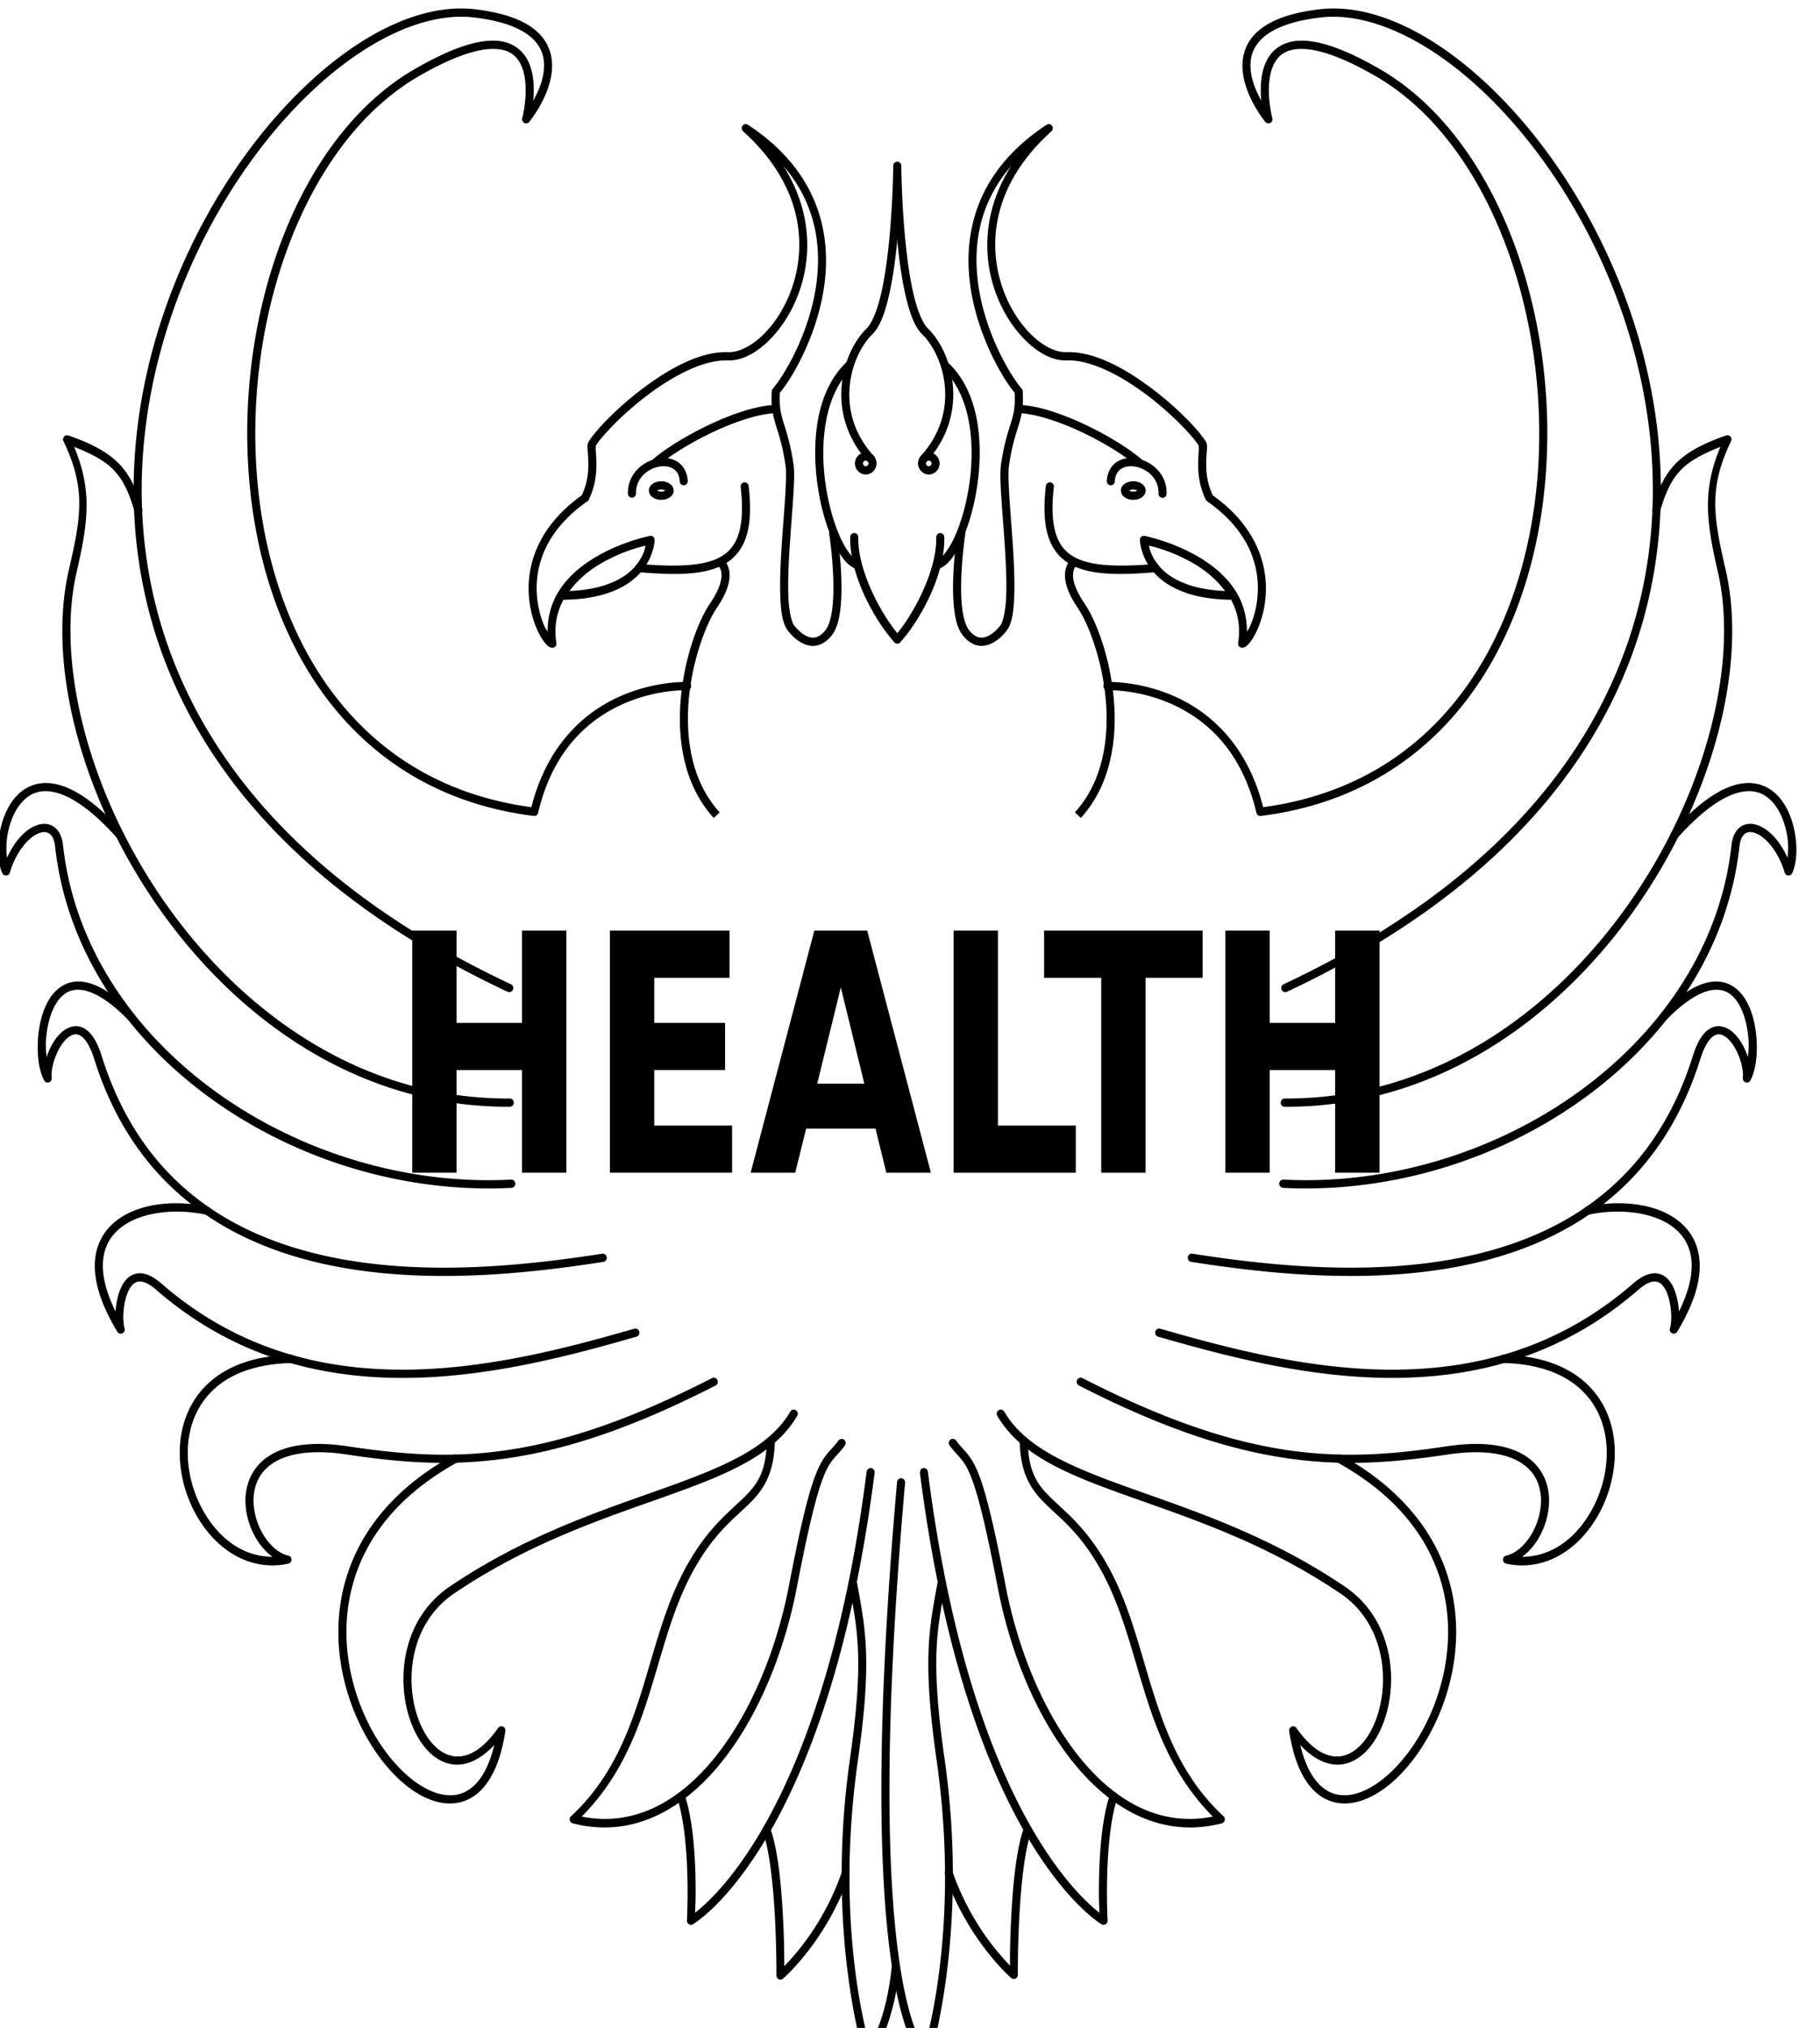 <?xml version="1.0" encoding="UTF-8" standalone="no"?>
<!-- Created with Inkscape (http://www.inkscape.org/) -->

<svg
   xmlns:dc="http://purl.org/dc/elements/1.1/"
   xmlns:cc="http://creativecommons.org/ns#"
   xmlns:rdf="http://www.w3.org/1999/02/22-rdf-syntax-ns#"
   xmlns:svg="http://www.w3.org/2000/svg"
   xmlns="http://www.w3.org/2000/svg"
   xmlns:sodipodi="http://sodipodi.sourceforge.net/DTD/sodipodi-0.dtd"
   xmlns:inkscape="http://www.inkscape.org/namespaces/inkscape"
   width="40mm"
   height="44.558mm"
   viewBox="0 0 40 44.558"
   version="1.1"
   id="svg8"
   inkscape:version="0.92.4 (5da689c313, 2019-01-14)"
   sodipodi:docname="logo-phoenix-health-2mm-paths-40mm.svg">
  <defs
     id="defs2" />
  <sodipodi:namedview
     id="base"
     pagecolor="#ffffff"
     bordercolor="#666666"
     borderopacity="1.0"
     inkscape:pageopacity="0.0"
     inkscape:pageshadow="2"
     inkscape:zoom="2.8"
     inkscape:cx="124.92385"
     inkscape:cy="114.82127"
     inkscape:document-units="mm"
     inkscape:current-layer="layer1"
     showgrid="false"
     fit-margin-top="0"
     fit-margin-left="0"
     fit-margin-right="0"
     fit-margin-bottom="0"
     inkscape:window-width="1920"
     inkscape:window-height="1029"
     inkscape:window-x="0"
     inkscape:window-y="26"
     inkscape:window-maximized="1" />
  <g
     inkscape:label="Layer 1"
     inkscape:groupmode="layer"
     id="layer1"
     transform="translate(-321.74,-416.666)">
    <g
       id="g4886"
       style="stroke-width:2;stroke-miterlimit:4;stroke-dasharray:none"
       transform="matrix(0.09,0,0,0.09,328.398,419.897)" />
    <flowRoot
       xml:space="preserve"
       id="flowRoot4915"
       style="font-style:normal;font-weight:normal;font-size:40px;line-height:1.25;font-family:sans-serif;letter-spacing:0px;word-spacing:0px;fill:#000000;fill-opacity:1;stroke:none;stroke-width:2;stroke-miterlimit:4;stroke-dasharray:none"
       transform="matrix(0.09,0,0,0.09,328.398,419.897)"><flowRegion
         id="flowRegion4917"
         style="stroke-width:2;stroke-miterlimit:4;stroke-dasharray:none"><rect
           id="rect4919"
           width="88.893"
           height="70.711"
           x="595.99"
           y="966.598"
           style="stroke-width:2;stroke-miterlimit:4;stroke-dasharray:none" /></flowRegion><flowPara
         id="flowPara4921" /></flowRoot>    <g
       aria-label="HEALTH"
       transform="matrix(0.027,0,0,0.038,318.215,400.859)"
       style="font-style:normal;font-weight:normal;font-size:40px;line-height:1.25;font-family:sans-serif;letter-spacing:0px;word-spacing:0px;fill:#000000;fill-opacity:1;stroke:none"
       id="flowRoot4907-3">
      <g
         id="g256">
        <path
           inkscape:connector-curvature="0"
           id="path155"
           d="m 192.355,97.211 c 0,0 -0.409,0.277 -0.779,0.754 -0.37,0.477 -0.77,1.208 -0.945,2.201 -0.351,1.986 0.193,4.91 3.092,9.051 2.629,3.756 6.054,12.523 6.939,22.104 0.886,9.58 -0.7,19.955 -7.654,27.424 l 1.465,1.361 c 7.478,-8.032 9.1,-19.04 8.182,-28.971 -0.918,-9.93 -4.31,-18.803 -7.293,-23.064 -2.714,-3.877 -2.991,-6.25 -2.76,-7.557 0.115,-0.653 0.356,-1.066 0.555,-1.322 0.199,-0.256 0.287,-0.303 0.287,-0.303 z"
           style="color:#000000;font-style:normal;font-variant:normal;font-weight:normal;font-stretch:normal;font-size:medium;line-height:normal;font-family:sans-serif;font-variant-ligatures:normal;font-variant-position:normal;font-variant-caps:normal;font-variant-numeric:normal;font-variant-alternates:normal;font-feature-settings:normal;text-indent:0;text-align:start;text-decoration:none;text-decoration-line:none;text-decoration-style:solid;text-decoration-color:#000000;letter-spacing:normal;word-spacing:normal;text-transform:none;writing-mode:lr-tb;direction:ltr;text-orientation:mixed;dominant-baseline:auto;baseline-shift:baseline;text-anchor:start;white-space:normal;shape-padding:0;clip-rule:nonzero;display:inline;overflow:visible;visibility:visible;opacity:1;isolation:auto;mix-blend-mode:normal;color-interpolation:sRGB;color-interpolation-filters:linearRGB;solid-color:#000000;solid-opacity:1;vector-effect:none;fill:#000000;fill-opacity:1;fill-rule:nonzero;stroke:none;stroke-width:2;stroke-linecap:butt;stroke-linejoin:miter;stroke-miterlimit:4;stroke-dasharray:none;stroke-dashoffset:0;stroke-opacity:1;color-rendering:auto;image-rendering:auto;shape-rendering:auto;text-rendering:auto;enable-background:accumulate"
           transform="matrix(3.279,0,0,2.386,372.655,506.929)" />
        <path
           inkscape:connector-curvature="0"
           id="path157"
           d="m 186.795,78.764 a 1,1 0 0 0 -0.996,0.898 c -0.572,4.852 -0.443,8.696 0.451,11.76 0.894,3.064 2.601,5.338 5.004,6.838 4.806,2.999 12.09,3.076 21.836,2.285 a 1,1 0 1 0 -0.162,-1.994 c -9.644,0.783 -16.597,0.519 -20.615,-1.988 -2.009,-1.254 -3.361,-3.023 -4.143,-5.701 -0.781,-2.678 -0.94,-6.273 -0.387,-10.965 a 1,1 0 0 0 -0.988,-1.133 z"
           style="color:#000000;font-style:normal;font-variant:normal;font-weight:normal;font-stretch:normal;font-size:medium;line-height:normal;font-family:sans-serif;font-variant-ligatures:normal;font-variant-position:normal;font-variant-caps:normal;font-variant-numeric:normal;font-variant-alternates:normal;font-feature-settings:normal;text-indent:0;text-align:start;text-decoration:none;text-decoration-line:none;text-decoration-style:solid;text-decoration-color:#000000;letter-spacing:normal;word-spacing:normal;text-transform:none;writing-mode:lr-tb;direction:ltr;text-orientation:mixed;dominant-baseline:auto;baseline-shift:baseline;text-anchor:start;white-space:normal;shape-padding:0;clip-rule:nonzero;display:inline;overflow:visible;visibility:visible;opacity:1;isolation:auto;mix-blend-mode:normal;color-interpolation:sRGB;color-interpolation-filters:linearRGB;solid-color:#000000;solid-opacity:1;vector-effect:none;fill:#000000;fill-opacity:1;fill-rule:nonzero;stroke:none;stroke-width:2;stroke-linecap:round;stroke-linejoin:round;stroke-miterlimit:4;stroke-dasharray:none;stroke-dashoffset:0;stroke-opacity:1;color-rendering:auto;image-rendering:auto;shape-rendering:auto;text-rendering:auto;enable-background:accumulate"
           transform="matrix(3.279,0,0,2.386,372.655,506.929)" />
        <path
           inkscape:connector-curvature="0"
           id="path159"
           d="m 186.535,-8.049 a 1,1 0 0 0 -0.555,0.156 c -0.046,0.029 -0.078,0.063 -0.123,0.092 -17.248,11.102 -20.619,26.058 -18.84,38.777 0.892,6.376 3.035,12.209 5.285,16.83 2.143,4.399 4.308,7.564 5.748,9.242 0.183,3.327 -0.214,5.044 -0.898,7.221 -0.705,2.243 -1.706,4.999 -2.488,10.174 -0.276,1.823 -0.141,4.739 0.102,8.346 0.242,3.607 0.611,7.848 0.881,12.041 0.27,4.193 0.439,8.341 0.289,11.723 -0.15,3.381 -0.74,6.015 -1.449,6.922 -0.295,0.377 -1.547,1.84 -3.008,2.525 -0.73,0.343 -1.476,0.498 -2.238,0.342 -0.762,-0.156 -1.61,-0.625 -2.541,-1.789 -0.812,-1.015 -1.421,-3.058 -1.703,-5.518 -0.282,-2.46 -0.285,-5.324 -0.156,-8.035 0.257,-5.422 1.029,-10.217 1.029,-10.217 l -1.975,-0.318 c 0,0 -0.789,4.884 -1.053,10.439 -0.132,2.778 -0.134,5.728 0.168,8.359 0.302,2.631 0.862,4.956 2.129,6.539 1.148,1.435 2.425,2.236 3.701,2.498 1.276,0.262 2.484,-0.019 3.488,-0.49 2.009,-0.942 3.356,-2.62 3.734,-3.104 1.35,-1.726 1.715,-4.547 1.871,-8.066 0.156,-3.519 -0.019,-7.716 -0.291,-11.939 -0.272,-4.224 -0.641,-8.471 -0.881,-12.047 -0.24,-3.576 -0.329,-6.538 -0.121,-7.912 0.76,-5.031 1.693,-7.56 2.42,-9.873 0.727,-2.313 1.231,-4.448 0.99,-8.199 a 1,1 0 0 0 -0.252,-0.604 c -1.198,-1.336 -3.52,-4.663 -5.699,-9.137 -2.179,-4.474 -4.247,-10.124 -5.102,-16.23 -1.294,-9.247 0.132,-19.488 8.172,-28.58 -6.408,9.865 -7.007,19.988 -4.629,28.262 1.595,5.548 4.489,10.273 7.822,13.617 3.333,3.344 7.115,5.365 10.635,5.23 5.746,-0.219 13.097,3.474 19.395,8.029 6.28,4.543 11.568,9.947 13.369,12.613 -0.112,-0.18 0.038,0.335 -0.004,1.104 -0.043,0.777 -0.138,1.834 -0.156,3.064 -0.036,2.461 0.242,5.65 1.9,8.941 a 1,1 0 0 0 0.328,0.375 c 10.329,7.068 12.84,15.321 12.582,21.969 -0.129,3.324 -0.977,6.248 -1.941,8.348 -0.255,0.556 -0.503,0.873 -0.76,1.303 0.022,-3.847 -1.055,-7.18 -2.85,-9.936 -2.257,-3.465 -5.526,-6.073 -8.857,-8.029 -6.662,-3.912 -13.672,-5.256 -13.672,-5.256 a 1,1 0 0 0 -1.189,1 c 0,0 0.085,3.776 3.104,7.418 2.954,3.564 8.769,6.945 19.527,7.049 1.6,2.893 2.419,6.295 1.76,10.494 a 1,1 0 0 0 1.234,1.125 c 0.829,-0.211 1.285,-0.756 1.848,-1.482 0.563,-0.726 1.136,-1.685 1.672,-2.852 1.071,-2.332 1.983,-5.487 2.123,-9.104 0.278,-7.165 -2.611,-16.125 -13.176,-23.484 -1.393,-2.851 -1.666,-5.607 -1.633,-7.85 0.017,-1.143 0.106,-2.145 0.152,-2.982 0.046,-0.837 0.196,-1.468 -0.277,-2.256 a 1,1 0 0 0 -0.027,-0.045 c -2.088,-3.106 -7.416,-8.469 -13.885,-13.148 -6.469,-4.68 -14.01,-8.661 -20.643,-8.408 -2.67,0.102 -6.068,-1.557 -9.143,-4.643 -3.075,-3.085 -5.816,-7.539 -7.316,-12.758 -3,-10.437 -1.167,-23.892 12.717,-36.129 A 1,1 0 0 0 186.535,-8.049 Z M 211.393,94.105 c 1.752,0.404 6.388,1.569 11.6,4.629 2.767,1.625 5.317,3.792 7.295,6.375 -9.244,-0.4 -14.088,-3.3 -16.502,-6.213 -1.66,-2.003 -2.163,-3.633 -2.393,-4.791 z"
           style="color:#000000;font-style:normal;font-variant:normal;font-weight:normal;font-stretch:normal;font-size:medium;line-height:normal;font-family:sans-serif;font-variant-ligatures:normal;font-variant-position:normal;font-variant-caps:normal;font-variant-numeric:normal;font-variant-alternates:normal;font-feature-settings:normal;text-indent:0;text-align:start;text-decoration:none;text-decoration-line:none;text-decoration-style:solid;text-decoration-color:#000000;letter-spacing:normal;word-spacing:normal;text-transform:none;writing-mode:lr-tb;direction:ltr;text-orientation:mixed;dominant-baseline:auto;baseline-shift:baseline;text-anchor:start;white-space:normal;shape-padding:0;clip-rule:nonzero;display:inline;overflow:visible;visibility:visible;opacity:1;isolation:auto;mix-blend-mode:normal;color-interpolation:sRGB;color-interpolation-filters:linearRGB;solid-color:#000000;solid-opacity:1;vector-effect:none;fill:#000000;fill-opacity:1;fill-rule:nonzero;stroke:none;stroke-width:2;stroke-linecap:butt;stroke-linejoin:round;stroke-miterlimit:4;stroke-dasharray:none;stroke-dashoffset:0;stroke-opacity:1;color-rendering:auto;image-rendering:auto;shape-rendering:auto;text-rendering:auto;enable-background:accumulate"
           transform="matrix(3.279,0,0,2.386,372.655,506.929)" />
        <path
           inkscape:connector-curvature="0"
           id="path4669"
           d="m 159.551,91.061 a 1,1 0 0 0 -0.963,1.035 c 0.179,8.57 -6.347,19.735 -10.393,24.051 a 1,1 0 1 0 1.459,1.369 c 4.458,-4.756 11.133,-15.89 10.934,-25.463 a 1,1 0 0 0 -1.037,-0.992 z"
           style="color:#000000;font-style:normal;font-variant:normal;font-weight:normal;font-stretch:normal;font-size:medium;line-height:normal;font-family:sans-serif;font-variant-ligatures:normal;font-variant-position:normal;font-variant-caps:normal;font-variant-numeric:normal;font-variant-alternates:normal;font-feature-settings:normal;text-indent:0;text-align:start;text-decoration:none;text-decoration-line:none;text-decoration-style:solid;text-decoration-color:#000000;letter-spacing:normal;word-spacing:normal;text-transform:none;writing-mode:lr-tb;direction:ltr;text-orientation:mixed;dominant-baseline:auto;baseline-shift:baseline;text-anchor:start;white-space:normal;shape-padding:0;clip-rule:nonzero;display:inline;overflow:visible;visibility:visible;opacity:1;isolation:auto;mix-blend-mode:normal;color-interpolation:sRGB;color-interpolation-filters:linearRGB;solid-color:#000000;solid-opacity:1;vector-effect:none;fill:#000000;fill-opacity:1;fill-rule:nonzero;stroke:none;stroke-width:2;stroke-linecap:round;stroke-linejoin:miter;stroke-miterlimit:4;stroke-dasharray:none;stroke-dashoffset:0;stroke-opacity:1;color-rendering:auto;image-rendering:auto;shape-rendering:auto;text-rendering:auto;enable-background:accumulate"
           transform="matrix(3.279,0,0,2.386,372.655,506.929)" />
        <path
           inkscape:connector-curvature="0"
           id="path4671"
           d="m 161.363,49.609 -1.332,1.492 c 6.877,6.141 8.236,17.452 6.85,27.527 -0.693,5.038 -2.062,9.742 -3.672,13.244 -1.61,3.502 -3.592,5.677 -4.744,5.971 l 0.494,1.938 c 2.463,-0.628 4.355,-3.346 6.068,-7.072 1.713,-3.726 3.118,-8.585 3.836,-13.807 1.437,-10.444 0.175,-22.441 -7.5,-29.293 z"
           style="color:#000000;font-style:normal;font-variant:normal;font-weight:normal;font-stretch:normal;font-size:medium;line-height:normal;font-family:sans-serif;font-variant-ligatures:normal;font-variant-position:normal;font-variant-caps:normal;font-variant-numeric:normal;font-variant-alternates:normal;font-feature-settings:normal;text-indent:0;text-align:start;text-decoration:none;text-decoration-line:none;text-decoration-style:solid;text-decoration-color:#000000;letter-spacing:normal;word-spacing:normal;text-transform:none;writing-mode:lr-tb;direction:ltr;text-orientation:mixed;dominant-baseline:auto;baseline-shift:baseline;text-anchor:start;white-space:normal;shape-padding:0;clip-rule:nonzero;display:inline;overflow:visible;visibility:visible;opacity:1;isolation:auto;mix-blend-mode:normal;color-interpolation:sRGB;color-interpolation-filters:linearRGB;solid-color:#000000;solid-opacity:1;vector-effect:none;fill:#000000;fill-opacity:1;fill-rule:nonzero;stroke:none;stroke-width:2;stroke-linecap:butt;stroke-linejoin:miter;stroke-miterlimit:4;stroke-dasharray:none;stroke-dashoffset:0;stroke-opacity:1;color-rendering:auto;image-rendering:auto;shape-rendering:auto;text-rendering:auto;enable-background:accumulate"
           transform="matrix(3.279,0,0,2.386,372.655,506.929)" />
        <path
           inkscape:connector-curvature="0"
           id="path4675"
           d="m 148.887,1.102 a 1,1 0 0 0 -0.977,1.021 c 0,0 0.07,8.541 0.984,17.867 0.457,4.663 1.125,9.525 2.113,13.652 0.988,4.127 2.205,7.527 4.219,9.371 l -0.021,-0.021 c 2.717,2.651 5.12,7.419 5.541,12.797 0.421,5.378 -1.072,11.351 -6.08,16.678 a 1,1 0 1 0 1.457,1.369 c 5.387,-5.729 7.076,-12.336 6.617,-18.203 -0.459,-5.867 -2.997,-11.007 -6.139,-14.072 l -0.012,-0.012 -0.012,-0.012 c -1.341,-1.227 -2.675,-4.383 -3.627,-8.361 -0.952,-3.979 -1.614,-8.772 -2.066,-13.381 -0.904,-9.218 -0.975,-17.688 -0.975,-17.688 a 1,1 0 0 0 -1.023,-1.006 z"
           style="color:#000000;font-style:normal;font-variant:normal;font-weight:normal;font-stretch:normal;font-size:medium;line-height:normal;font-family:sans-serif;font-variant-ligatures:normal;font-variant-position:normal;font-variant-caps:normal;font-variant-numeric:normal;font-variant-alternates:normal;font-feature-settings:normal;text-indent:0;text-align:start;text-decoration:none;text-decoration-line:none;text-decoration-style:solid;text-decoration-color:#000000;letter-spacing:normal;word-spacing:normal;text-transform:none;writing-mode:lr-tb;direction:ltr;text-orientation:mixed;dominant-baseline:auto;baseline-shift:baseline;text-anchor:start;white-space:normal;shape-padding:0;clip-rule:nonzero;display:inline;overflow:visible;visibility:visible;opacity:1;isolation:auto;mix-blend-mode:normal;color-interpolation:sRGB;color-interpolation-filters:linearRGB;solid-color:#000000;solid-opacity:1;vector-effect:none;fill:#000000;fill-opacity:1;fill-rule:nonzero;stroke:none;stroke-width:2;stroke-linecap:round;stroke-linejoin:miter;stroke-miterlimit:4;stroke-dasharray:none;stroke-dashoffset:0;stroke-opacity:1;color-rendering:auto;image-rendering:auto;shape-rendering:auto;text-rendering:auto;enable-background:accumulate"
           transform="matrix(3.279,0,0,2.386,372.655,506.929)" />
        <path
           inkscape:connector-curvature="0"
           id="path4677"
           d="m 206.139,72.902 c -0.876,0.089 -1.72,0.337 -2.479,0.77 -1.518,0.864 -2.602,2.525 -2.736,4.734 a 1,1 0 1 0 1.996,0.121 c 0.102,-1.665 0.765,-2.567 1.73,-3.117 0.966,-0.55 2.328,-0.689 3.723,-0.373 2.79,0.633 5.483,2.938 5.4,6.43 a 1,1 0 1 0 1.998,0.047 c 0.107,-4.54 -3.39,-7.619 -6.955,-8.428 -0.891,-0.202 -1.801,-0.273 -2.678,-0.184 z"
           style="color:#000000;font-style:normal;font-variant:normal;font-weight:normal;font-stretch:normal;font-size:medium;line-height:normal;font-family:sans-serif;font-variant-ligatures:normal;font-variant-position:normal;font-variant-caps:normal;font-variant-numeric:normal;font-variant-alternates:normal;font-feature-settings:normal;text-indent:0;text-align:start;text-decoration:none;text-decoration-line:none;text-decoration-style:solid;text-decoration-color:#000000;letter-spacing:normal;word-spacing:normal;text-transform:none;writing-mode:lr-tb;direction:ltr;text-orientation:mixed;dominant-baseline:auto;baseline-shift:baseline;text-anchor:start;white-space:normal;shape-padding:0;clip-rule:nonzero;display:inline;overflow:visible;visibility:visible;opacity:1;isolation:auto;mix-blend-mode:normal;color-interpolation:sRGB;color-interpolation-filters:linearRGB;solid-color:#000000;solid-opacity:1;vector-effect:none;fill:#000000;fill-opacity:1;fill-rule:nonzero;stroke:none;stroke-width:2;stroke-linecap:round;stroke-linejoin:miter;stroke-miterlimit:4;stroke-dasharray:none;stroke-dashoffset:0;stroke-opacity:1;color-rendering:auto;image-rendering:auto;shape-rendering:auto;text-rendering:auto;enable-background:accumulate"
           transform="matrix(3.279,0,0,2.386,372.655,506.929)" />
        <path
           inkscape:connector-curvature="0"
           id="path4679"
           d="m 178.986,59.975 -0.078,1.998 c 4.655,0.179 10.834,2.28 16.426,4.92 5.592,2.64 10.649,5.832 13.111,7.98 l 1.314,-1.506 c -2.735,-2.387 -7.842,-5.578 -13.572,-8.283 -5.73,-2.705 -12.029,-4.91 -17.201,-5.109 z"
           style="color:#000000;font-style:normal;font-variant:normal;font-weight:normal;font-stretch:normal;font-size:medium;line-height:normal;font-family:sans-serif;font-variant-ligatures:normal;font-variant-position:normal;font-variant-caps:normal;font-variant-numeric:normal;font-variant-alternates:normal;font-feature-settings:normal;text-indent:0;text-align:start;text-decoration:none;text-decoration-line:none;text-decoration-style:solid;text-decoration-color:#000000;letter-spacing:normal;word-spacing:normal;text-transform:none;writing-mode:lr-tb;direction:ltr;text-orientation:mixed;dominant-baseline:auto;baseline-shift:baseline;text-anchor:start;white-space:normal;shape-padding:0;clip-rule:nonzero;display:inline;overflow:visible;visibility:visible;opacity:1;isolation:auto;mix-blend-mode:normal;color-interpolation:sRGB;color-interpolation-filters:linearRGB;solid-color:#000000;solid-opacity:1;vector-effect:none;fill:#000000;fill-opacity:1;fill-rule:nonzero;stroke:none;stroke-width:2;stroke-linecap:butt;stroke-linejoin:miter;stroke-miterlimit:4;stroke-dasharray:none;stroke-dashoffset:0;stroke-opacity:1;color-rendering:auto;image-rendering:auto;shape-rendering:auto;text-rendering:auto;enable-background:accumulate"
           transform="matrix(3.279,0,0,2.386,372.655,506.929)" />
        <path
           inkscape:connector-curvature="0"
           id="path4708"
           d="m 156.742,71.502 c -1.47,0 -2.684,1.214 -2.684,2.684 0,1.47 1.214,2.684 2.684,2.684 1.47,0 2.682,-1.214 2.682,-2.684 0,-1.47 -1.212,-2.684 -2.682,-2.684 z m 0,2 c 0.389,0 0.682,0.294 0.682,0.684 0,0.389 -0.292,0.684 -0.682,0.684 -0.389,0 -0.684,-0.294 -0.684,-0.684 0,-0.389 0.294,-0.684 0.684,-0.684 z"
           style="color:#000000;font-style:normal;font-variant:normal;font-weight:normal;font-stretch:normal;font-size:medium;line-height:normal;font-family:sans-serif;font-variant-ligatures:normal;font-variant-position:normal;font-variant-caps:normal;font-variant-numeric:normal;font-variant-alternates:normal;font-feature-settings:normal;text-indent:0;text-align:start;text-decoration:none;text-decoration-line:none;text-decoration-style:solid;text-decoration-color:#000000;letter-spacing:normal;word-spacing:normal;text-transform:none;writing-mode:lr-tb;direction:ltr;text-orientation:mixed;dominant-baseline:auto;baseline-shift:baseline;text-anchor:start;white-space:normal;shape-padding:0;clip-rule:nonzero;display:inline;overflow:visible;visibility:visible;opacity:1;isolation:auto;mix-blend-mode:normal;color-interpolation:sRGB;color-interpolation-filters:linearRGB;solid-color:#000000;solid-opacity:1;vector-effect:none;fill:#000000;fill-opacity:1;fill-rule:nonzero;stroke:none;stroke-width:2;stroke-linecap:butt;stroke-linejoin:miter;stroke-miterlimit:4;stroke-dasharray:none;stroke-dashoffset:0;stroke-opacity:1;color-rendering:auto;image-rendering:auto;shape-rendering:auto;text-rendering:auto;enable-background:accumulate"
           transform="matrix(3.279,0,0,2.386,372.655,506.929)" />
        <path
           inkscape:connector-curvature="0"
           id="path4712"
           d="m 259.389,-35.994 c -1.91,-0.126 -3.789,-0.088 -5.627,0.121 -7.975,0.909 -12.921,2.994 -15.828,5.791 -2.907,2.797 -3.623,6.291 -3.238,9.492 0.77,6.402 5.586,12.012 5.586,12.012 a 1,1 0 0 0 1.73,-0.906 c 0,0 -0.512,-1.888 -0.746,-4.439 -0.234,-2.551 -0.154,-5.722 0.898,-8.127 1.052,-2.405 2.876,-4.12 6.799,-4.213 3.922,-0.093 9.98,1.654 18.852,6.686 27.856,15.799 43.147,57.466 40.072,96.52 -1.537,19.527 -7.641,38.363 -18.912,52.963 -11.128,14.415 -27.289,24.704 -49.232,27.588 -4.051,-15.53 -13.582,-23.258 -22.156,-26.926 -8.746,-3.742 -16.537,-3.412 -16.537,-3.412 a 1,1 0 1 0 0.084,1.998 c 0,0 7.352,-0.305 15.666,3.252 8.314,3.557 17.511,10.877 21.271,26.453 a 1,1 0 0 0 1.094,0.758 c 22.866,-2.788 39.829,-13.507 51.395,-28.488 11.565,-14.982 17.76,-34.19 19.322,-54.029 3.124,-39.678 -12.193,-82.033 -41.08,-98.416 -9.035,-5.124 -15.338,-7.053 -19.885,-6.945 -4.547,0.108 -7.299,2.47 -8.586,5.41 -1.287,2.941 -1.307,6.384 -1.057,9.111 0.001,0.016 0.002,0.012 0.004,0.027 -1.13,-1.999 -2.284,-4.521 -2.596,-7.113 -0.332,-2.766 0.197,-5.463 2.639,-7.812 2.442,-2.349 6.945,-4.366 14.668,-5.246 13.684,-1.56 30.578,7.338 45.471,23.006 14.893,15.668 27.767,38.014 33.631,62.926 5.864,24.912 4.736,52.369 -8.295,78.408 -13.031,26.039 -37.988,50.705 -79.973,69.947 a 1,1 0 1 0 0.834,1.818 C 287.957,182.831 313.321,157.851 326.584,131.35 339.847,104.848 340.987,76.873 335.035,51.586 329.083,26.299 316.058,3.679 300.908,-12.26 287.652,-26.206 272.756,-35.109 259.389,-35.994 Z"
           style="color:#000000;font-style:normal;font-variant:normal;font-weight:normal;font-stretch:normal;font-size:medium;line-height:normal;font-family:sans-serif;font-variant-ligatures:normal;font-variant-position:normal;font-variant-caps:normal;font-variant-numeric:normal;font-variant-alternates:normal;font-feature-settings:normal;text-indent:0;text-align:start;text-decoration:none;text-decoration-line:none;text-decoration-style:solid;text-decoration-color:#000000;letter-spacing:normal;word-spacing:normal;text-transform:none;writing-mode:lr-tb;direction:ltr;text-orientation:mixed;dominant-baseline:auto;baseline-shift:baseline;text-anchor:start;white-space:normal;shape-padding:0;clip-rule:nonzero;display:inline;overflow:visible;visibility:visible;opacity:1;isolation:auto;mix-blend-mode:normal;color-interpolation:sRGB;color-interpolation-filters:linearRGB;solid-color:#000000;solid-opacity:1;vector-effect:none;fill:#000000;fill-opacity:1;fill-rule:nonzero;stroke:none;stroke-width:2;stroke-linecap:round;stroke-linejoin:round;stroke-miterlimit:4;stroke-dasharray:none;stroke-dashoffset:0;stroke-opacity:1;color-rendering:auto;image-rendering:auto;shape-rendering:auto;text-rendering:auto;enable-background:accumulate"
           transform="matrix(3.279,0,0,2.386,372.655,506.929)" />
        <path
           inkscape:connector-curvature="0"
           id="path4714"
           d="m 355.029,67.355 a 1,1 0 0 0 -0.348,0.053 c -6.004,2.033 -9.925,4.151 -12.686,6.975 -2.761,2.823 -4.281,6.287 -5.623,10.791 a 1,1 0 1 0 1.916,0.57 c 1.304,-4.378 2.688,-7.459 5.137,-9.963 2.097,-2.144 5.345,-3.894 9.822,-5.604 -4.498,10.449 -3.514,18.124 -0.637,30.254 5.343,22.527 -3.319,54.66 -22.492,80.992 -19.173,26.332 -48.726,46.853 -85.01,46.666 a 1,1 0 1 0 -0.01,2 c 37.044,0.191 67.178,-20.765 86.637,-47.488 19.458,-26.724 28.372,-59.226 22.82,-82.633 -3.078,-12.976 -4.23,-19.843 1.342,-31.172 a 1,1 0 0 0 -0.869,-1.441 z"
           style="color:#000000;font-style:normal;font-variant:normal;font-weight:normal;font-stretch:normal;font-size:medium;line-height:normal;font-family:sans-serif;font-variant-ligatures:normal;font-variant-position:normal;font-variant-caps:normal;font-variant-numeric:normal;font-variant-alternates:normal;font-feature-settings:normal;text-indent:0;text-align:start;text-decoration:none;text-decoration-line:none;text-decoration-style:solid;text-decoration-color:#000000;letter-spacing:normal;word-spacing:normal;text-transform:none;writing-mode:lr-tb;direction:ltr;text-orientation:mixed;dominant-baseline:auto;baseline-shift:baseline;text-anchor:start;white-space:normal;shape-padding:0;clip-rule:nonzero;display:inline;overflow:visible;visibility:visible;opacity:1;isolation:auto;mix-blend-mode:normal;color-interpolation:sRGB;color-interpolation-filters:linearRGB;solid-color:#000000;solid-opacity:1;vector-effect:none;fill:#000000;fill-opacity:1;fill-rule:nonzero;stroke:none;stroke-width:2;stroke-linecap:round;stroke-linejoin:round;stroke-miterlimit:4;stroke-dasharray:none;stroke-dashoffset:0;stroke-opacity:1;color-rendering:auto;image-rendering:auto;shape-rendering:auto;text-rendering:auto;enable-background:accumulate"
           transform="matrix(3.279,0,0,2.386,372.655,506.929)" />
        <path
           inkscape:connector-curvature="0"
           id="path4716"
           d="m 360.236,151.633 c -0.994,-6.4e-4 -2.046,0.134 -3.148,0.424 -4.411,1.16 -9.649,4.651 -15.959,11.535 a 1,1 0 1 0 1.475,1.352 c 6.163,-6.723 11.172,-9.948 14.994,-10.953 3.822,-1.005 6.458,0.049 8.467,2.131 2.009,2.082 3.285,5.304 3.789,8.482 0.294,1.854 0.253,3.591 0.06,5.143 -1.783,-3.855 -4.286,-6.558 -6.842,-7.672 -1.594,-0.695 -3.295,-0.771 -4.652,0.066 -1.357,0.838 -2.195,2.467 -2.428,4.668 v -0.008 c -5.501,48.573 -58.583,83.568 -111.215,80.945 a 1,1 0 1 0 -0.1,1.998 c 53.58,2.669 107.653,-32.829 113.303,-82.719 a 1,1 0 0 0 0,-0.008 c 0.192,-1.815 0.806,-2.753 1.49,-3.176 0.685,-0.423 1.615,-0.451 2.803,0.066 2.375,1.035 5.376,4.352 6.939,9.441 a 1,1 0 0 0 1.861,0.129 c 1.085,-2.329 1.307,-5.709 0.756,-9.188 -0.552,-3.479 -1.908,-7.052 -4.326,-9.559 -1.814,-1.88 -4.285,-3.098 -7.268,-3.1 z"
           style="color:#000000;font-style:normal;font-variant:normal;font-weight:normal;font-stretch:normal;font-size:medium;line-height:normal;font-family:sans-serif;font-variant-ligatures:normal;font-variant-position:normal;font-variant-caps:normal;font-variant-numeric:normal;font-variant-alternates:normal;font-feature-settings:normal;text-indent:0;text-align:start;text-decoration:none;text-decoration-line:none;text-decoration-style:solid;text-decoration-color:#000000;letter-spacing:normal;word-spacing:normal;text-transform:none;writing-mode:lr-tb;direction:ltr;text-orientation:mixed;dominant-baseline:auto;baseline-shift:baseline;text-anchor:start;white-space:normal;shape-padding:0;clip-rule:nonzero;display:inline;overflow:visible;visibility:visible;opacity:1;isolation:auto;mix-blend-mode:normal;color-interpolation:sRGB;color-interpolation-filters:linearRGB;solid-color:#000000;solid-opacity:1;vector-effect:none;fill:#000000;fill-opacity:1;fill-rule:nonzero;stroke:none;stroke-width:2;stroke-linecap:round;stroke-linejoin:round;stroke-miterlimit:4;stroke-dasharray:none;stroke-dashoffset:0;stroke-opacity:1;color-rendering:auto;image-rendering:auto;shape-rendering:auto;text-rendering:auto;enable-background:accumulate"
           transform="matrix(3.279,0,0,2.386,372.655,506.929)" />
        <path
           inkscape:connector-curvature="0"
           id="path4718"
           d="m 351.75,199.746 c -3.655,0.201 -8.021,2.562 -13.402,7.943 a 1.001,1.001 0 1 0 1.416,1.414 c 5.202,-5.202 9.235,-7.202 12.096,-7.359 2.861,-0.157 4.766,1.346 6.176,3.852 1.41,2.506 2.142,5.987 2.24,9.254 0.034,1.139 -0.101,2.165 -0.213,3.201 -0.801,-2.449 -2.14,-4.737 -3.895,-6.166 -1.506,-1.226 -3.509,-1.787 -5.324,-0.838 -1.815,0.949 -3.272,3.108 -4.449,6.777 -9.619,29.994 -31.462,43.222 -55.596,48.418 -24.134,5.196 -50.493,2.204 -68.602,-0.531 a 1,1 0 1 0 -0.299,1.977 c 18.177,2.746 44.74,5.802 69.32,0.51 24.58,-5.292 47.243,-19.09 57.08,-49.764 1.096,-3.416 2.417,-5.065 3.471,-5.615 1.053,-0.551 2.009,-0.301 3.137,0.617 2.255,1.837 4.209,6.538 3.918,9.705 a 1,1 0 0 0 1.871,0.574 c 1.184,-2.142 1.685,-5.411 1.58,-8.926 -0.105,-3.515 -0.85,-7.249 -2.496,-10.174 -1.646,-2.925 -4.374,-5.07 -8.029,-4.869 z"
           style="color:#000000;font-style:normal;font-variant:normal;font-weight:normal;font-stretch:normal;font-size:medium;line-height:normal;font-family:sans-serif;font-variant-ligatures:normal;font-variant-position:normal;font-variant-caps:normal;font-variant-numeric:normal;font-variant-alternates:normal;font-feature-settings:normal;text-indent:0;text-align:start;text-decoration:none;text-decoration-line:none;text-decoration-style:solid;text-decoration-color:#000000;letter-spacing:normal;word-spacing:normal;text-transform:none;writing-mode:lr-tb;direction:ltr;text-orientation:mixed;dominant-baseline:auto;baseline-shift:baseline;text-anchor:start;white-space:normal;shape-padding:0;clip-rule:nonzero;display:inline;overflow:visible;visibility:visible;opacity:1;isolation:auto;mix-blend-mode:normal;color-interpolation:sRGB;color-interpolation-filters:linearRGB;solid-color:#000000;solid-opacity:1;vector-effect:none;fill:#000000;fill-opacity:1;fill-rule:nonzero;stroke:none;stroke-width:2;stroke-linecap:round;stroke-linejoin:round;stroke-miterlimit:4;stroke-dasharray:none;stroke-dashoffset:0;stroke-opacity:1;color-rendering:auto;image-rendering:auto;shape-rendering:auto;text-rendering:auto;enable-background:accumulate"
           transform="matrix(3.279,0,0,2.386,372.655,506.929)" />
        <path
           inkscape:connector-curvature="0"
           id="path4720"
           d="m 326.635,253.496 c -2.169,0.076 -4.358,0.343 -6.492,0.779 a 1,1 0 1 0 0.4,1.959 c 8.095,-1.656 16.985,-0.542 21.766,3.676 2.39,2.109 3.826,4.936 3.812,8.801 -0.011,3.006 -0.975,6.677 -3.152,11 -0.126,-1.71 -0.441,-3.575 -1.115,-5.225 -0.728,-1.781 -1.895,-3.391 -3.746,-3.895 -1.851,-0.503 -4.039,0.226 -6.525,2.338 -18.631,15.82 -39.519,20.902 -60.016,20.873 -20.496,-0.029 -40.571,-5.204 -57.375,-9.924 a 1,1 0 1 0 -0.539,1.926 c 16.836,4.729 37.081,9.969 57.912,9.998 20.831,0.029 42.277,-5.189 61.311,-21.35 2.225,-1.889 3.721,-2.2 4.709,-1.932 0.988,0.269 1.815,1.244 2.418,2.721 0.603,1.477 0.932,3.356 1.021,4.996 0.09,1.641 -0.132,3.146 -0.264,3.453 a 1,1 0 0 0 1.768,0.922 c 3.879,-6.259 5.578,-11.515 5.594,-15.896 0.015,-4.381 -1.718,-7.86 -4.49,-10.307 -4.159,-3.669 -10.489,-5.143 -16.996,-4.914 z"
           style="color:#000000;font-style:normal;font-variant:normal;font-weight:normal;font-stretch:normal;font-size:medium;line-height:normal;font-family:sans-serif;font-variant-ligatures:normal;font-variant-position:normal;font-variant-caps:normal;font-variant-numeric:normal;font-variant-alternates:normal;font-feature-settings:normal;text-indent:0;text-align:start;text-decoration:none;text-decoration-line:none;text-decoration-style:solid;text-decoration-color:#000000;letter-spacing:normal;word-spacing:normal;text-transform:none;writing-mode:lr-tb;direction:ltr;text-orientation:mixed;dominant-baseline:auto;baseline-shift:baseline;text-anchor:start;white-space:normal;shape-padding:0;clip-rule:nonzero;display:inline;overflow:visible;visibility:visible;opacity:1;isolation:auto;mix-blend-mode:normal;color-interpolation:sRGB;color-interpolation-filters:linearRGB;solid-color:#000000;solid-opacity:1;vector-effect:none;fill:#000000;fill-opacity:1;fill-rule:nonzero;stroke:none;stroke-width:2;stroke-linecap:round;stroke-linejoin:round;stroke-miterlimit:4;stroke-dasharray:none;stroke-dashoffset:0;stroke-opacity:1;color-rendering:auto;image-rendering:auto;shape-rendering:auto;text-rendering:auto;enable-background:accumulate"
           transform="matrix(3.279,0,0,2.386,372.655,506.929)" />
        <path
           inkscape:connector-curvature="0"
           id="path4722"
           d="m 299.34,290.197 a 1,1 0 0 0 0.051,1.998 c 10.517,0.255 17.235,3.665 21.16,8.451 3.925,4.786 5.104,11.049 4.197,17.188 -0.906,6.139 -3.917,12.108 -8.225,16.152 -3.463,3.251 -7.737,5.168 -12.488,5.154 1.598,-1.145 3.018,-2.705 4.121,-4.566 1.865,-3.147 2.909,-7.04 2.459,-10.787 -0.45,-3.747 -2.484,-7.35 -6.59,-9.568 -4.106,-2.218 -10.181,-3.095 -18.811,-1.83 -25.934,3.803 -48.871,4.185 -90.311,-16.535 a 1,1 0 1 0 -0.895,1.789 c 41.715,20.858 65.407,20.552 91.494,16.727 8.363,-1.226 14.002,-0.319 17.57,1.609 3.568,1.928 5.169,4.835 5.555,8.047 0.386,3.212 -0.534,6.728 -2.193,9.529 -1.659,2.801 -4.044,4.829 -6.348,5.303 a 1,1 0 0 0 -0.006,1.959 c 6.869,1.453 13.128,-0.976 17.809,-5.371 4.681,-4.395 7.864,-10.738 8.836,-17.32 0.972,-6.583 -0.286,-13.451 -4.629,-18.746 -4.343,-5.295 -11.725,-8.917 -22.658,-9.182 a 1,1 0 0 0 -0.1,0 z"
           style="color:#000000;font-style:normal;font-variant:normal;font-weight:normal;font-stretch:normal;font-size:medium;line-height:normal;font-family:sans-serif;font-variant-ligatures:normal;font-variant-position:normal;font-variant-caps:normal;font-variant-numeric:normal;font-variant-alternates:normal;font-feature-settings:normal;text-indent:0;text-align:start;text-decoration:none;text-decoration-line:none;text-decoration-style:solid;text-decoration-color:#000000;letter-spacing:normal;word-spacing:normal;text-transform:none;writing-mode:lr-tb;direction:ltr;text-orientation:mixed;dominant-baseline:auto;baseline-shift:baseline;text-anchor:start;white-space:normal;shape-padding:0;clip-rule:nonzero;display:inline;overflow:visible;visibility:visible;opacity:1;isolation:auto;mix-blend-mode:normal;color-interpolation:sRGB;color-interpolation-filters:linearRGB;solid-color:#000000;solid-opacity:1;vector-effect:none;fill:#000000;fill-opacity:1;fill-rule:nonzero;stroke:none;stroke-width:2;stroke-linecap:round;stroke-linejoin:round;stroke-miterlimit:4;stroke-dasharray:none;stroke-dashoffset:0;stroke-opacity:1;color-rendering:auto;image-rendering:auto;shape-rendering:auto;text-rendering:auto;enable-background:accumulate"
           transform="matrix(3.279,0,0,2.386,372.655,506.929)" />
        <path
           inkscape:connector-curvature="0"
           id="path4724"
           d="m 174.65,303.484 a 1,1 0 0 0 -0.895,1.527 c 5.917,9.862 18.24,14.493 33.475,19.785 15.234,5.292 33.504,11.214 51.686,23.244 11.111,7.352 12.381,21.453 8.779,30.699 -1.801,4.623 -4.788,7.892 -8.105,8.637 -3.318,0.744 -7.308,-0.819 -11.596,-6.738 a 1,1 0 0 0 -1.799,0.742 c 1.037,6.615 3.046,11.202 5.783,14.061 2.737,2.858 6.236,3.884 9.791,3.355 7.11,-1.057 14.527,-7.845 19.645,-17.295 5.117,-9.45 7.889,-21.667 5.188,-33.832 -2.702,-12.165 -10.927,-24.213 -27.529,-33.16 a 1,1 0 1 0 -0.947,1.76 c 16.188,8.724 23.946,20.23 26.523,31.834 2.577,11.604 -0.077,23.367 -4.994,32.447 -4.917,9.08 -12.14,15.369 -18.18,16.268 -3.02,0.449 -5.723,-0.327 -8.053,-2.76 -1.839,-1.92 -3.402,-4.989 -4.479,-9.303 3.767,3.898 7.621,5.35 11.086,4.572 4.257,-0.955 7.575,-4.845 9.529,-9.861 3.909,-10.033 2.489,-25.135 -9.539,-33.094 -18.444,-12.204 -36.93,-18.186 -52.133,-23.467 -15.202,-5.281 -26.994,-9.887 -32.416,-18.924 a 1,1 0 0 0 -0.82,-0.498 z"
           style="color:#000000;font-style:normal;font-variant:normal;font-weight:normal;font-stretch:normal;font-size:medium;line-height:normal;font-family:sans-serif;font-variant-ligatures:normal;font-variant-position:normal;font-variant-caps:normal;font-variant-numeric:normal;font-variant-alternates:normal;font-feature-settings:normal;text-indent:0;text-align:start;text-decoration:none;text-decoration-line:none;text-decoration-style:solid;text-decoration-color:#000000;letter-spacing:normal;word-spacing:normal;text-transform:none;writing-mode:lr-tb;direction:ltr;text-orientation:mixed;dominant-baseline:auto;baseline-shift:baseline;text-anchor:start;white-space:normal;shape-padding:0;clip-rule:nonzero;display:inline;overflow:visible;visibility:visible;opacity:1;isolation:auto;mix-blend-mode:normal;color-interpolation:sRGB;color-interpolation-filters:linearRGB;solid-color:#000000;solid-opacity:1;vector-effect:none;fill:#000000;fill-opacity:1;fill-rule:nonzero;stroke:none;stroke-width:2;stroke-linecap:round;stroke-linejoin:round;stroke-miterlimit:4;stroke-dasharray:none;stroke-dashoffset:0;stroke-opacity:1;color-rendering:auto;image-rendering:auto;shape-rendering:auto;text-rendering:auto;enable-background:accumulate"
           transform="matrix(3.279,0,0,2.386,372.655,506.929)" />
        <path
           inkscape:connector-curvature="0"
           id="path4726"
           d="m 180.252,310.006 a 1,1 0 0 0 -0.961,1.037 c 0.194,8.425 3.044,12.156 6.928,15.777 3.884,3.621 8.76,7.307 13.785,16.52 5.012,9.189 7.43,19.881 10.928,30.469 3.316,10.037 7.773,19.944 16.32,28.291 -12.467,2.447 -23.428,-3.132 -32.266,-13.379 -9.248,-10.723 -16.018,-26.445 -19.203,-42.65 -3.217,-16.37 -5.24,-23.747 -7.031,-27.824 -0.896,-2.039 -1.759,-3.265 -2.621,-4.262 -0.862,-0.997 -1.675,-1.742 -2.617,-2.998 a 1,1 0 1 0 -1.6,1.199 c 1.043,1.39 1.931,2.215 2.703,3.107 0.772,0.893 1.478,1.876 2.305,3.758 1.654,3.765 3.69,11.079 6.898,27.404 3.241,16.49 10.088,32.483 19.65,43.57 9.562,11.088 22.009,17.278 36.006,13.715 a 1,1 0 0 0 0.424,-1.711 c -9.156,-8.287 -13.613,-18.383 -17.07,-28.848 -3.457,-10.465 -5.877,-21.278 -11.07,-30.799 -5.18,-9.497 -10.412,-13.514 -14.178,-17.025 -3.766,-3.512 -6.107,-6.345 -6.291,-14.361 a 1,1 0 0 0 -1.039,-0.99 z"
           style="color:#000000;font-style:normal;font-variant:normal;font-weight:normal;font-stretch:normal;font-size:medium;line-height:normal;font-family:sans-serif;font-variant-ligatures:normal;font-variant-position:normal;font-variant-caps:normal;font-variant-numeric:normal;font-variant-alternates:normal;font-feature-settings:normal;text-indent:0;text-align:start;text-decoration:none;text-decoration-line:none;text-decoration-style:solid;text-decoration-color:#000000;letter-spacing:normal;word-spacing:normal;text-transform:none;writing-mode:lr-tb;direction:ltr;text-orientation:mixed;dominant-baseline:auto;baseline-shift:baseline;text-anchor:start;white-space:normal;shape-padding:0;clip-rule:nonzero;display:inline;overflow:visible;visibility:visible;opacity:1;isolation:auto;mix-blend-mode:normal;color-interpolation:sRGB;color-interpolation-filters:linearRGB;solid-color:#000000;solid-opacity:1;vector-effect:none;fill:#000000;fill-opacity:1;fill-rule:nonzero;stroke:none;stroke-width:2;stroke-linecap:round;stroke-linejoin:round;stroke-miterlimit:4;stroke-dasharray:none;stroke-dashoffset:0;stroke-opacity:1;color-rendering:auto;image-rendering:auto;shape-rendering:auto;text-rendering:auto;enable-background:accumulate"
           transform="matrix(3.279,0,0,2.386,372.655,506.929)" />
        <path
           inkscape:connector-curvature="0"
           id="path4728"
           d="m 155.479,317.658 a 1,1 0 0 0 -0.945,1.141 c 5.873,45.089 17.061,72.398 26.832,88.461 4.886,8.031 9.416,13.249 12.744,16.469 3.328,3.22 5.521,4.479 5.521,4.479 a 1,1 0 0 0 1.494,-0.926 c 0,0 -0.276,-4.837 -0.105,-10.994 0.17,-6.157 0.808,-13.638 2.533,-18.723 a 1,1 0 1 0 -1.893,-0.643 c -1.866,5.498 -2.468,13.065 -2.641,19.311 -0.142,5.134 0.025,7.832 0.088,9.178 -0.875,-0.661 -2.071,-1.633 -3.607,-3.119 -3.204,-3.1 -7.626,-8.181 -12.426,-16.072 -9.6,-15.782 -20.714,-42.809 -26.559,-87.678 a 1,1 0 0 0 -1.037,-0.883 z"
           style="color:#000000;font-style:normal;font-variant:normal;font-weight:normal;font-stretch:normal;font-size:medium;line-height:normal;font-family:sans-serif;font-variant-ligatures:normal;font-variant-position:normal;font-variant-caps:normal;font-variant-numeric:normal;font-variant-alternates:normal;font-feature-settings:normal;text-indent:0;text-align:start;text-decoration:none;text-decoration-line:none;text-decoration-style:solid;text-decoration-color:#000000;letter-spacing:normal;word-spacing:normal;text-transform:none;writing-mode:lr-tb;direction:ltr;text-orientation:mixed;dominant-baseline:auto;baseline-shift:baseline;text-anchor:start;white-space:normal;shape-padding:0;clip-rule:nonzero;display:inline;overflow:visible;visibility:visible;opacity:1;isolation:auto;mix-blend-mode:normal;color-interpolation:sRGB;color-interpolation-filters:linearRGB;solid-color:#000000;solid-opacity:1;vector-effect:none;fill:#000000;fill-opacity:1;fill-rule:nonzero;stroke:none;stroke-width:2;stroke-linecap:round;stroke-linejoin:round;stroke-miterlimit:4;stroke-dasharray:none;stroke-dashoffset:0;stroke-opacity:1;color-rendering:auto;image-rendering:auto;shape-rendering:auto;text-rendering:auto;enable-background:accumulate"
           transform="matrix(3.279,0,0,2.386,372.655,506.929)" />
        <path
           inkscape:connector-curvature="0"
           id="path4730"
           d="m 149.83,320.113 a 1,1 0 0 0 -0.971,0.924 c -5.768,64.115 -4.219,98.952 -1.197,117.846 1.511,9.447 3.39,14.911 4.936,18.064 0.773,1.577 1.464,2.577 1.988,3.199 0.524,0.622 0.98,0.928 0.98,0.928 a 1,1 0 0 0 1.477,-0.541 c 0,0 9.801,-30.056 3.629,-72.271 -3.551,-24.29 -1.901,-31.214 0.182,-42.383 a 1,1 0 1 0 -1.965,-0.367 c -2.075,11.132 -3.768,18.607 -0.195,43.041 5.577,38.145 -1.701,64.943 -3.061,69.523 -0.367,-0.51 -0.725,-0.962 -1.238,-2.008 -1.425,-2.906 -3.269,-8.192 -4.758,-17.502 -2.978,-18.62 -4.545,-53.331 1.215,-117.35 a 1,1 0 0 0 -1.021,-1.104 z"
           style="color:#000000;font-style:normal;font-variant:normal;font-weight:normal;font-stretch:normal;font-size:medium;line-height:normal;font-family:sans-serif;font-variant-ligatures:normal;font-variant-position:normal;font-variant-caps:normal;font-variant-numeric:normal;font-variant-alternates:normal;font-feature-settings:normal;text-indent:0;text-align:start;text-decoration:none;text-decoration-line:none;text-decoration-style:solid;text-decoration-color:#000000;letter-spacing:normal;word-spacing:normal;text-transform:none;writing-mode:lr-tb;direction:ltr;text-orientation:mixed;dominant-baseline:auto;baseline-shift:baseline;text-anchor:start;white-space:normal;shape-padding:0;clip-rule:nonzero;display:inline;overflow:visible;visibility:visible;opacity:1;isolation:auto;mix-blend-mode:normal;color-interpolation:sRGB;color-interpolation-filters:linearRGB;solid-color:#000000;solid-opacity:1;vector-effect:none;fill:#000000;fill-opacity:1;fill-rule:nonzero;stroke:none;stroke-width:2;stroke-linecap:round;stroke-linejoin:round;stroke-miterlimit:4;stroke-dasharray:none;stroke-dashoffset:0;stroke-opacity:1;color-rendering:auto;image-rendering:auto;shape-rendering:auto;text-rendering:auto;enable-background:accumulate"
           transform="matrix(3.279,0,0,2.386,372.655,506.929)" />
        <path
           inkscape:connector-curvature="0"
           id="path4753"
           d="m 207.496,78.506 c -0.737,1.31e-4 -1.418,0.169 -1.986,0.512 -0.569,0.343 -1.092,0.948 -1.092,1.742 2.6e-4,0.794 0.523,1.398 1.092,1.74 0.569,0.342 1.25,0.51 1.986,0.51 0.737,-4.4e-5 1.418,-0.167 1.986,-0.51 0.569,-0.343 1.092,-0.948 1.092,-1.742 -5.2e-4,-0.794 -0.523,-1.4 -1.092,-1.742 -0.569,-0.342 -1.25,-0.51 -1.986,-0.51 z m 0,2 c 0.411,-7.3e-5 0.769,0.112 0.953,0.223 0.184,0.111 0.125,0.132 0.125,0.029 0,-0.103 0.061,-0.081 -0.123,0.029 -0.184,0.111 -0.544,0.223 -0.955,0.223 -0.411,2.4e-5 -0.769,-0.112 -0.953,-0.223 -0.184,-0.111 -0.125,-0.132 -0.125,-0.029 3e-5,0.103 -0.059,0.083 0.125,-0.027 0.183,-0.111 0.542,-0.225 0.953,-0.225 z"
           style="color:#000000;font-style:normal;font-variant:normal;font-weight:normal;font-stretch:normal;font-size:medium;line-height:normal;font-family:sans-serif;font-variant-ligatures:normal;font-variant-position:normal;font-variant-caps:normal;font-variant-numeric:normal;font-variant-alternates:normal;font-feature-settings:normal;text-indent:0;text-align:start;text-decoration:none;text-decoration-line:none;text-decoration-style:solid;text-decoration-color:#000000;letter-spacing:normal;word-spacing:normal;text-transform:none;writing-mode:lr-tb;direction:ltr;text-orientation:mixed;dominant-baseline:auto;baseline-shift:baseline;text-anchor:start;white-space:normal;shape-padding:0;clip-rule:nonzero;display:inline;overflow:visible;visibility:visible;opacity:1;isolation:auto;mix-blend-mode:normal;color-interpolation:sRGB;color-interpolation-filters:linearRGB;solid-color:#000000;solid-opacity:1;vector-effect:none;fill:#000000;fill-opacity:1;fill-rule:nonzero;stroke:none;stroke-width:2;stroke-linecap:butt;stroke-linejoin:miter;stroke-miterlimit:4;stroke-dasharray:none;stroke-dashoffset:0;stroke-opacity:1;color-rendering:auto;image-rendering:auto;shape-rendering:auto;text-rendering:auto;enable-background:accumulate"
           transform="matrix(3.279,0,0,2.386,372.655,506.929)" />
        <path
           inkscape:connector-curvature="0"
           id="path155-3"
           d="m 105.465,97.211 -1.09,1.678 c 0,0 0.088,0.047 0.287,0.303 0.199,0.256 0.441,0.669 0.557,1.322 0.231,1.306 -0.046,3.68 -2.76,7.557 -2.983,4.262 -6.375,13.134 -7.293,23.064 -0.918,9.93 0.703,20.938 8.182,28.971 l 1.465,-1.361 c -6.954,-7.469 -8.54,-17.843 -7.654,-27.424 0.886,-9.58 4.31,-18.347 6.939,-22.104 2.899,-4.141 3.443,-7.065 3.092,-9.051 -0.176,-0.993 -0.577,-1.724 -0.947,-2.201 -0.37,-0.477 -0.777,-0.754 -0.777,-0.754 z"
           style="color:#000000;font-style:normal;font-variant:normal;font-weight:normal;font-stretch:normal;font-size:medium;line-height:normal;font-family:sans-serif;font-variant-ligatures:normal;font-variant-position:normal;font-variant-caps:normal;font-variant-numeric:normal;font-variant-alternates:normal;font-feature-settings:normal;text-indent:0;text-align:start;text-decoration:none;text-decoration-line:none;text-decoration-style:solid;text-decoration-color:#000000;letter-spacing:normal;word-spacing:normal;text-transform:none;writing-mode:lr-tb;direction:ltr;text-orientation:mixed;dominant-baseline:auto;baseline-shift:baseline;text-anchor:start;white-space:normal;shape-padding:0;clip-rule:nonzero;display:inline;overflow:visible;visibility:visible;opacity:1;isolation:auto;mix-blend-mode:normal;color-interpolation:sRGB;color-interpolation-filters:linearRGB;solid-color:#000000;solid-opacity:1;vector-effect:none;fill:#000000;fill-opacity:1;fill-rule:nonzero;stroke:none;stroke-width:2;stroke-linecap:butt;stroke-linejoin:miter;stroke-miterlimit:4;stroke-dasharray:none;stroke-dashoffset:0;stroke-opacity:1;color-rendering:auto;image-rendering:auto;shape-rendering:auto;text-rendering:auto;enable-background:accumulate"
           transform="matrix(3.279,0,0,2.386,372.655,506.929)" />
        <path
           inkscape:connector-curvature="0"
           id="path157-6"
           d="m 110.994,78.766 a 1,1 0 0 0 -0.959,1.131 c 0.553,4.692 0.394,8.287 -0.387,10.965 -0.781,2.678 -2.134,4.448 -4.143,5.701 -4.018,2.507 -10.969,2.771 -20.613,1.988 a 1,1 0 1 0 -0.162,1.994 c 9.746,0.791 17.028,0.714 21.834,-2.285 2.403,-1.5 4.11,-3.774 5.004,-6.838 0.894,-3.064 1.025,-6.908 0.453,-11.76 a 1,1 0 0 0 -1.027,-0.896 z"
           style="color:#000000;font-style:normal;font-variant:normal;font-weight:normal;font-stretch:normal;font-size:medium;line-height:normal;font-family:sans-serif;font-variant-ligatures:normal;font-variant-position:normal;font-variant-caps:normal;font-variant-numeric:normal;font-variant-alternates:normal;font-feature-settings:normal;text-indent:0;text-align:start;text-decoration:none;text-decoration-line:none;text-decoration-style:solid;text-decoration-color:#000000;letter-spacing:normal;word-spacing:normal;text-transform:none;writing-mode:lr-tb;direction:ltr;text-orientation:mixed;dominant-baseline:auto;baseline-shift:baseline;text-anchor:start;white-space:normal;shape-padding:0;clip-rule:nonzero;display:inline;overflow:visible;visibility:visible;opacity:1;isolation:auto;mix-blend-mode:normal;color-interpolation:sRGB;color-interpolation-filters:linearRGB;solid-color:#000000;solid-opacity:1;vector-effect:none;fill:#000000;fill-opacity:1;fill-rule:nonzero;stroke:none;stroke-width:2;stroke-linecap:round;stroke-linejoin:round;stroke-miterlimit:4;stroke-dasharray:none;stroke-dashoffset:0;stroke-opacity:1;color-rendering:auto;image-rendering:auto;shape-rendering:auto;text-rendering:auto;enable-background:accumulate"
           transform="matrix(3.279,0,0,2.386,372.655,506.929)" />
        <path
           inkscape:connector-curvature="0"
           id="path159-7"
           d="m 111.27,-8.049 a 1,1 0 0 0 -0.629,1.748 c 13.883,12.237 15.715,25.692 12.715,36.129 -1.5,5.218 -4.24,9.673 -7.314,12.758 -3.075,3.085 -6.473,4.744 -9.143,4.643 -6.632,-0.253 -14.173,3.729 -20.643,8.408 -6.469,4.68 -11.797,10.043 -13.885,13.148 a 1,1 0 0 0 -0.027,0.045 c -0.473,0.788 -0.323,1.419 -0.277,2.256 0.046,0.837 0.135,1.839 0.152,2.982 0.033,2.242 -0.241,4.998 -1.633,7.848 -10.567,7.36 -13.456,16.321 -13.178,23.486 0.14,3.616 1.054,6.771 2.125,9.104 0.536,1.166 1.109,2.125 1.672,2.852 0.563,0.726 1.017,1.271 1.846,1.482 a 1,1 0 0 0 1.234,-1.125 c -0.659,-4.2 0.159,-7.601 1.76,-10.494 10.76,-0.104 16.575,-3.484 19.529,-7.049 3.018,-3.642 3.104,-7.418 3.104,-7.418 a 1,1 0 0 0 -1.189,-1 c 0,0 -7.01,1.344 -13.672,5.256 -3.331,1.956 -6.603,4.565 -8.859,8.029 -1.794,2.755 -2.871,6.086 -2.85,9.932 -0.256,-0.429 -0.503,-0.745 -0.758,-1.299 -0.964,-2.099 -1.813,-5.024 -1.941,-8.348 -0.258,-6.647 2.253,-14.901 12.582,-21.969 a 1,1 0 0 0 0.328,-0.375 c 1.658,-3.292 1.937,-6.48 1.9,-8.941 -0.018,-1.231 -0.114,-2.287 -0.156,-3.064 -0.042,-0.769 0.108,-1.284 -0.004,-1.104 1.801,-2.666 7.089,-8.071 13.369,-12.613 6.297,-4.555 13.648,-8.249 19.395,-8.029 3.52,0.134 7.302,-1.886 10.635,-5.23 3.333,-3.344 6.228,-8.069 7.822,-13.617 2.378,-8.275 1.778,-18.399 -4.633,-28.266 8.043,9.093 9.468,19.336 8.174,28.584 -0.854,6.106 -2.921,11.757 -5.1,16.23 -2.179,4.474 -4.501,7.8 -5.699,9.137 a 1,1 0 0 0 -0.254,0.604 c -0.241,3.751 0.265,5.886 0.992,8.199 0.727,2.313 1.659,4.842 2.42,9.873 0.208,1.374 0.119,4.336 -0.121,7.912 -0.24,3.576 -0.609,7.823 -0.881,12.047 -0.272,4.224 -0.447,8.42 -0.291,11.939 0.156,3.519 0.521,6.34 1.871,8.066 0.378,0.484 1.725,2.161 3.734,3.104 1.005,0.471 2.212,0.752 3.488,0.49 1.276,-0.262 2.553,-1.063 3.701,-2.498 1.267,-1.583 1.827,-3.908 2.129,-6.539 0.302,-2.631 0.298,-5.582 0.166,-8.359 -0.264,-5.555 -1.051,-10.439 -1.051,-10.439 l -1.975,0.318 c 0,0 0.772,4.795 1.029,10.217 0.129,2.711 0.126,5.575 -0.156,8.035 -0.282,2.46 -0.891,4.502 -1.703,5.518 -0.931,1.164 -1.78,1.633 -2.543,1.789 -0.762,0.156 -1.506,7.7e-4 -2.236,-0.342 -1.461,-0.685 -2.713,-2.149 -3.008,-2.525 -0.71,-0.907 -1.299,-3.54 -1.449,-6.922 -0.15,-3.381 0.018,-7.529 0.287,-11.723 0.27,-4.193 0.639,-8.434 0.881,-12.041 0.242,-3.607 0.379,-6.522 0.104,-8.346 -0.782,-5.175 -1.783,-7.93 -2.488,-10.174 -0.684,-2.176 -1.081,-3.894 -0.898,-7.221 1.44,-1.678 3.605,-4.843 5.748,-9.242 2.251,-4.621 4.391,-10.454 5.283,-16.83 1.779,-12.719 -1.589,-27.676 -18.838,-38.777 -0.045,-0.029 -0.077,-0.063 -0.123,-0.092 a 1,1 0 0 0 -0.57,-0.156 z M 86.428,94.105 c -0.23,1.158 -0.733,2.788 -2.393,4.791 -2.414,2.913 -7.258,5.813 -16.504,6.213 1.978,-2.583 4.53,-4.75 7.297,-6.375 5.213,-3.061 9.848,-4.225 11.6,-4.629 z"
           style="color:#000000;font-style:normal;font-variant:normal;font-weight:normal;font-stretch:normal;font-size:medium;line-height:normal;font-family:sans-serif;font-variant-ligatures:normal;font-variant-position:normal;font-variant-caps:normal;font-variant-numeric:normal;font-variant-alternates:normal;font-feature-settings:normal;text-indent:0;text-align:start;text-decoration:none;text-decoration-line:none;text-decoration-style:solid;text-decoration-color:#000000;letter-spacing:normal;word-spacing:normal;text-transform:none;writing-mode:lr-tb;direction:ltr;text-orientation:mixed;dominant-baseline:auto;baseline-shift:baseline;text-anchor:start;white-space:normal;shape-padding:0;clip-rule:nonzero;display:inline;overflow:visible;visibility:visible;opacity:1;isolation:auto;mix-blend-mode:normal;color-interpolation:sRGB;color-interpolation-filters:linearRGB;solid-color:#000000;solid-opacity:1;vector-effect:none;fill:#000000;fill-opacity:1;fill-rule:nonzero;stroke:none;stroke-width:2;stroke-linecap:butt;stroke-linejoin:round;stroke-miterlimit:4;stroke-dasharray:none;stroke-dashoffset:0;stroke-opacity:1;color-rendering:auto;image-rendering:auto;shape-rendering:auto;text-rendering:auto;enable-background:accumulate"
           transform="matrix(3.279,0,0,2.386,372.655,506.929)" />
        <path
           inkscape:connector-curvature="0"
           id="path4669-5"
           d="m 138.238,91.061 a 1,1 0 0 0 -1.006,0.992 c -0.199,9.575 6.506,20.709 10.963,25.463 a 1,1 0 1 0 1.459,-1.369 C 145.607,111.829 139.054,100.663 139.232,92.096 a 1,1 0 0 0 -0.994,-1.035 z"
           style="color:#000000;font-style:normal;font-variant:normal;font-weight:normal;font-stretch:normal;font-size:medium;line-height:normal;font-family:sans-serif;font-variant-ligatures:normal;font-variant-position:normal;font-variant-caps:normal;font-variant-numeric:normal;font-variant-alternates:normal;font-feature-settings:normal;text-indent:0;text-align:start;text-decoration:none;text-decoration-line:none;text-decoration-style:solid;text-decoration-color:#000000;letter-spacing:normal;word-spacing:normal;text-transform:none;writing-mode:lr-tb;direction:ltr;text-orientation:mixed;dominant-baseline:auto;baseline-shift:baseline;text-anchor:start;white-space:normal;shape-padding:0;clip-rule:nonzero;display:inline;overflow:visible;visibility:visible;opacity:1;isolation:auto;mix-blend-mode:normal;color-interpolation:sRGB;color-interpolation-filters:linearRGB;solid-color:#000000;solid-opacity:1;vector-effect:none;fill:#000000;fill-opacity:1;fill-rule:nonzero;stroke:none;stroke-width:2;stroke-linecap:round;stroke-linejoin:miter;stroke-miterlimit:4;stroke-dasharray:none;stroke-dashoffset:0;stroke-opacity:1;color-rendering:auto;image-rendering:auto;shape-rendering:auto;text-rendering:auto;enable-background:accumulate"
           transform="matrix(3.279,0,0,2.386,372.655,506.929)" />
        <path
           inkscape:connector-curvature="0"
           id="path4671-3"
           d="m 136.592,49.375 c -7.676,6.853 -8.971,18.905 -7.568,29.406 0.701,5.251 2.089,10.138 3.789,13.887 0.85,1.874 1.777,3.463 2.768,4.686 0.991,1.222 2.047,2.113 3.281,2.428 l 0.494,-1.938 c -0.573,-0.146 -1.385,-0.717 -2.223,-1.75 -0.837,-1.033 -1.701,-2.49 -2.5,-4.252 -1.598,-3.524 -2.95,-8.259 -3.627,-13.326 -1.354,-10.135 0.042,-21.509 6.918,-27.648 z"
           style="color:#000000;font-style:normal;font-variant:normal;font-weight:normal;font-stretch:normal;font-size:medium;line-height:normal;font-family:sans-serif;font-variant-ligatures:normal;font-variant-position:normal;font-variant-caps:normal;font-variant-numeric:normal;font-variant-alternates:normal;font-feature-settings:normal;text-indent:0;text-align:start;text-decoration:none;text-decoration-line:none;text-decoration-style:solid;text-decoration-color:#000000;letter-spacing:normal;word-spacing:normal;text-transform:none;writing-mode:lr-tb;direction:ltr;text-orientation:mixed;dominant-baseline:auto;baseline-shift:baseline;text-anchor:start;white-space:normal;shape-padding:0;clip-rule:nonzero;display:inline;overflow:visible;visibility:visible;opacity:1;isolation:auto;mix-blend-mode:normal;color-interpolation:sRGB;color-interpolation-filters:linearRGB;solid-color:#000000;solid-opacity:1;vector-effect:none;fill:#000000;fill-opacity:1;fill-rule:nonzero;stroke:none;stroke-width:2;stroke-linecap:butt;stroke-linejoin:miter;stroke-miterlimit:4;stroke-dasharray:none;stroke-dashoffset:0;stroke-opacity:1;color-rendering:auto;image-rendering:auto;shape-rendering:auto;text-rendering:auto;enable-background:accumulate"
           transform="matrix(3.279,0,0,2.386,372.655,506.929)" />
        <path
           inkscape:connector-curvature="0"
           id="path4675-5"
           d="m 148.904,1.102 a 1,1 0 0 0 -0.994,1.006 c 0,0 -0.072,8.469 -0.977,17.688 -0.452,4.609 -1.114,9.402 -2.066,13.381 -0.952,3.979 -2.284,7.134 -3.625,8.361 l -0.012,0.012 -0.012,0.012 c -3.142,3.066 -5.68,8.205 -6.139,14.072 -0.459,5.867 1.23,12.474 6.617,18.203 a 1,1 0 1 0 1.457,-1.369 c -5.008,-5.326 -6.501,-11.3 -6.08,-16.678 0.421,-5.378 2.824,-10.145 5.541,-12.797 l -0.023,0.021 c 2.014,-1.844 3.233,-5.244 4.221,-9.371 0.988,-4.127 1.656,-8.989 2.113,-13.652 0.915,-9.326 0.984,-17.867 0.984,-17.867 A 1,1 0 0 0 148.904,1.102 Z"
           style="color:#000000;font-style:normal;font-variant:normal;font-weight:normal;font-stretch:normal;font-size:medium;line-height:normal;font-family:sans-serif;font-variant-ligatures:normal;font-variant-position:normal;font-variant-caps:normal;font-variant-numeric:normal;font-variant-alternates:normal;font-feature-settings:normal;text-indent:0;text-align:start;text-decoration:none;text-decoration-line:none;text-decoration-style:solid;text-decoration-color:#000000;letter-spacing:normal;word-spacing:normal;text-transform:none;writing-mode:lr-tb;direction:ltr;text-orientation:mixed;dominant-baseline:auto;baseline-shift:baseline;text-anchor:start;white-space:normal;shape-padding:0;clip-rule:nonzero;display:inline;overflow:visible;visibility:visible;opacity:1;isolation:auto;mix-blend-mode:normal;color-interpolation:sRGB;color-interpolation-filters:linearRGB;solid-color:#000000;solid-opacity:1;vector-effect:none;fill:#000000;fill-opacity:1;fill-rule:nonzero;stroke:none;stroke-width:2;stroke-linecap:round;stroke-linejoin:miter;stroke-miterlimit:4;stroke-dasharray:none;stroke-dashoffset:0;stroke-opacity:1;color-rendering:auto;image-rendering:auto;shape-rendering:auto;text-rendering:auto;enable-background:accumulate"
           transform="matrix(3.279,0,0,2.386,372.655,506.929)" />
        <path
           inkscape:connector-curvature="0"
           id="path4677-6"
           d="m 91.682,72.902 c -0.876,-0.089 -1.787,-0.019 -2.678,0.184 -3.565,0.808 -7.064,3.888 -6.957,8.428 a 1,1 0 1 0 2,-0.047 c -0.082,-3.492 2.609,-5.797 5.398,-6.43 1.395,-0.316 2.759,-0.177 3.725,0.373 0.966,0.55 1.629,1.452 1.73,3.117 a 1,1 0 1 0 1.996,-0.121 C 96.762,76.197 95.678,74.536 94.16,73.672 93.401,73.24 92.558,72.991 91.682,72.902 Z"
           style="color:#000000;font-style:normal;font-variant:normal;font-weight:normal;font-stretch:normal;font-size:medium;line-height:normal;font-family:sans-serif;font-variant-ligatures:normal;font-variant-position:normal;font-variant-caps:normal;font-variant-numeric:normal;font-variant-alternates:normal;font-feature-settings:normal;text-indent:0;text-align:start;text-decoration:none;text-decoration-line:none;text-decoration-style:solid;text-decoration-color:#000000;letter-spacing:normal;word-spacing:normal;text-transform:none;writing-mode:lr-tb;direction:ltr;text-orientation:mixed;dominant-baseline:auto;baseline-shift:baseline;text-anchor:start;white-space:normal;shape-padding:0;clip-rule:nonzero;display:inline;overflow:visible;visibility:visible;opacity:1;isolation:auto;mix-blend-mode:normal;color-interpolation:sRGB;color-interpolation-filters:linearRGB;solid-color:#000000;solid-opacity:1;vector-effect:none;fill:#000000;fill-opacity:1;fill-rule:nonzero;stroke:none;stroke-width:2;stroke-linecap:round;stroke-linejoin:miter;stroke-miterlimit:4;stroke-dasharray:none;stroke-dashoffset:0;stroke-opacity:1;color-rendering:auto;image-rendering:auto;shape-rendering:auto;text-rendering:auto;enable-background:accumulate"
           transform="matrix(3.279,0,0,2.386,372.655,506.929)" />
        <path
           inkscape:connector-curvature="0"
           id="path4679-2"
           d="m 118.834,59.975 c -5.173,0.199 -11.473,2.404 -17.203,5.109 -5.73,2.705 -10.837,5.896 -13.572,8.283 L 89.375,74.873 c 2.462,-2.149 7.52,-5.341 13.111,-7.98 5.592,-2.64 11.769,-4.741 16.424,-4.92 z"
           style="color:#000000;font-style:normal;font-variant:normal;font-weight:normal;font-stretch:normal;font-size:medium;line-height:normal;font-family:sans-serif;font-variant-ligatures:normal;font-variant-position:normal;font-variant-caps:normal;font-variant-numeric:normal;font-variant-alternates:normal;font-feature-settings:normal;text-indent:0;text-align:start;text-decoration:none;text-decoration-line:none;text-decoration-style:solid;text-decoration-color:#000000;letter-spacing:normal;word-spacing:normal;text-transform:none;writing-mode:lr-tb;direction:ltr;text-orientation:mixed;dominant-baseline:auto;baseline-shift:baseline;text-anchor:start;white-space:normal;shape-padding:0;clip-rule:nonzero;display:inline;overflow:visible;visibility:visible;opacity:1;isolation:auto;mix-blend-mode:normal;color-interpolation:sRGB;color-interpolation-filters:linearRGB;solid-color:#000000;solid-opacity:1;vector-effect:none;fill:#000000;fill-opacity:1;fill-rule:nonzero;stroke:none;stroke-width:2;stroke-linecap:butt;stroke-linejoin:miter;stroke-miterlimit:4;stroke-dasharray:none;stroke-dashoffset:0;stroke-opacity:1;color-rendering:auto;image-rendering:auto;shape-rendering:auto;text-rendering:auto;enable-background:accumulate"
           transform="matrix(3.279,0,0,2.386,372.655,506.929)" />
        <path
           inkscape:connector-curvature="0"
           id="path4708-9"
           d="m 141.078,71.502 c 1.47,0 2.684,1.214 2.684,2.684 0,1.47 -1.214,2.684 -2.684,2.684 -1.47,0 -2.684,-1.214 -2.684,-2.684 0,-1.47 1.214,-2.684 2.684,-2.684 z m 0,2 c -0.389,0 -0.684,0.294 -0.684,0.684 0,0.389 0.294,0.684 0.684,0.684 0.389,0 0.684,-0.294 0.684,-0.684 0,-0.389 -0.294,-0.684 -0.684,-0.684 z"
           style="color:#000000;font-style:normal;font-variant:normal;font-weight:normal;font-stretch:normal;font-size:medium;line-height:normal;font-family:sans-serif;font-variant-ligatures:normal;font-variant-position:normal;font-variant-caps:normal;font-variant-numeric:normal;font-variant-alternates:normal;font-feature-settings:normal;text-indent:0;text-align:start;text-decoration:none;text-decoration-line:none;text-decoration-style:solid;text-decoration-color:#000000;letter-spacing:normal;word-spacing:normal;text-transform:none;writing-mode:lr-tb;direction:ltr;text-orientation:mixed;dominant-baseline:auto;baseline-shift:baseline;text-anchor:start;white-space:normal;shape-padding:0;clip-rule:nonzero;display:inline;overflow:visible;visibility:visible;opacity:1;isolation:auto;mix-blend-mode:normal;color-interpolation:sRGB;color-interpolation-filters:linearRGB;solid-color:#000000;solid-opacity:1;vector-effect:none;fill:#000000;fill-opacity:1;fill-rule:nonzero;stroke:none;stroke-width:2;stroke-linecap:butt;stroke-linejoin:miter;stroke-miterlimit:4;stroke-dasharray:none;stroke-dashoffset:0;stroke-opacity:1;color-rendering:auto;image-rendering:auto;shape-rendering:auto;text-rendering:auto;enable-background:accumulate"
           transform="matrix(3.279,0,0,2.386,372.655,506.929)" />
        <path
           inkscape:connector-curvature="0"
           id="path4712-1"
           d="m 38.432,-35.994 c -13.367,0.885 -28.263,9.788 -41.52,23.734 C -18.238,3.679 -31.263,26.299 -37.215,51.586 c -5.952,25.287 -4.811,53.261 8.451,79.762 13.263,26.501 38.627,51.484 80.928,70.871 a 1,1 0 1 0 0.834,-1.818 C 11.013,181.158 -13.943,156.492 -26.975,130.453 -40.006,104.414 -41.133,76.957 -35.27,52.045 -29.406,27.133 -16.531,4.787 -1.639,-10.881 13.254,-26.549 30.146,-35.446 43.83,-33.887 51.553,-33.007 56.058,-30.99 58.5,-28.641 c 2.442,2.349 2.971,5.046 2.639,7.812 -0.312,2.594 -1.468,5.119 -2.6,7.119 0.002,-0.019 0.004,-0.014 0.006,-0.033 0.25,-2.727 0.23,-6.171 -1.057,-9.111 -1.287,-2.941 -4.037,-5.303 -8.584,-5.41 -4.547,-0.108 -10.851,1.821 -19.887,6.945 -28.887,16.383 -44.202,58.738 -41.078,98.416 1.562,19.839 7.757,39.048 19.322,54.029 C 18.827,146.108 35.79,156.827 58.656,159.615 A 1,1 0 0 0 59.75,158.857 c 3.761,-15.576 12.958,-22.896 21.271,-26.453 8.314,-3.557 15.666,-3.252 15.666,-3.252 a 1,1 0 1 0 0.084,-1.998 c 0,0 -7.791,-0.33 -16.537,3.412 -8.574,3.668 -18.105,11.396 -22.156,26.926 C 36.135,154.608 19.974,144.32 8.846,129.904 -2.425,115.304 -8.531,96.468 -10.068,76.941 -13.143,37.888 2.15,-3.779 30.006,-19.578 c 8.872,-5.032 14.929,-6.778 18.852,-6.686 3.922,0.093 5.747,1.808 6.799,4.213 1.052,2.405 1.133,5.576 0.898,8.127 -0.234,2.551 -0.746,4.439 -0.746,4.439 a 1,1 0 0 0 1.73,0.906 c 0,0 4.816,-5.61 5.586,-12.012 0.385,-3.201 -0.331,-6.695 -3.238,-9.492 -2.907,-2.797 -7.855,-4.882 -15.83,-5.791 -1.838,-0.209 -3.715,-0.248 -5.625,-0.121 z"
           style="color:#000000;font-style:normal;font-variant:normal;font-weight:normal;font-stretch:normal;font-size:medium;line-height:normal;font-family:sans-serif;font-variant-ligatures:normal;font-variant-position:normal;font-variant-caps:normal;font-variant-numeric:normal;font-variant-alternates:normal;font-feature-settings:normal;text-indent:0;text-align:start;text-decoration:none;text-decoration-line:none;text-decoration-style:solid;text-decoration-color:#000000;letter-spacing:normal;word-spacing:normal;text-transform:none;writing-mode:lr-tb;direction:ltr;text-orientation:mixed;dominant-baseline:auto;baseline-shift:baseline;text-anchor:start;white-space:normal;shape-padding:0;clip-rule:nonzero;display:inline;overflow:visible;visibility:visible;opacity:1;isolation:auto;mix-blend-mode:normal;color-interpolation:sRGB;color-interpolation-filters:linearRGB;solid-color:#000000;solid-opacity:1;vector-effect:none;fill:#000000;fill-opacity:1;fill-rule:nonzero;stroke:none;stroke-width:2;stroke-linecap:round;stroke-linejoin:round;stroke-miterlimit:4;stroke-dasharray:none;stroke-dashoffset:0;stroke-opacity:1;color-rendering:auto;image-rendering:auto;shape-rendering:auto;text-rendering:auto;enable-background:accumulate"
           transform="matrix(3.279,0,0,2.386,372.655,506.929)" />
        <path
           inkscape:connector-curvature="0"
           id="path4714-2"
           d="m -57.154,67.355 a 1,1 0 0 0 -0.924,1.441 c 5.572,11.329 4.42,18.196 1.342,31.172 -5.552,23.407 3.362,55.909 22.82,82.633 19.458,26.724 49.593,47.679 86.637,47.488 a 1,1 0 1 0 -0.012,-2 c -36.284,0.187 -65.835,-20.334 -85.008,-46.666 -19.173,-26.332 -27.836,-58.465 -22.492,-80.992 2.877,-12.13 3.862,-19.805 -0.637,-30.254 4.478,1.709 7.726,3.459 9.822,5.604 2.448,2.504 3.833,5.585 5.137,9.963 a 1,1 0 1 0 1.916,-0.57 c -1.342,-4.504 -2.862,-7.968 -5.623,-10.791 -2.761,-2.823 -6.681,-4.941 -12.686,-6.975 a 1,1 0 0 0 -0.293,-0.053 z"
           style="color:#000000;font-style:normal;font-variant:normal;font-weight:normal;font-stretch:normal;font-size:medium;line-height:normal;font-family:sans-serif;font-variant-ligatures:normal;font-variant-position:normal;font-variant-caps:normal;font-variant-numeric:normal;font-variant-alternates:normal;font-feature-settings:normal;text-indent:0;text-align:start;text-decoration:none;text-decoration-line:none;text-decoration-style:solid;text-decoration-color:#000000;letter-spacing:normal;word-spacing:normal;text-transform:none;writing-mode:lr-tb;direction:ltr;text-orientation:mixed;dominant-baseline:auto;baseline-shift:baseline;text-anchor:start;white-space:normal;shape-padding:0;clip-rule:nonzero;display:inline;overflow:visible;visibility:visible;opacity:1;isolation:auto;mix-blend-mode:normal;color-interpolation:sRGB;color-interpolation-filters:linearRGB;solid-color:#000000;solid-opacity:1;vector-effect:none;fill:#000000;fill-opacity:1;fill-rule:nonzero;stroke:none;stroke-width:2;stroke-linecap:round;stroke-linejoin:round;stroke-miterlimit:4;stroke-dasharray:none;stroke-dashoffset:0;stroke-opacity:1;color-rendering:auto;image-rendering:auto;shape-rendering:auto;text-rendering:auto;enable-background:accumulate"
           transform="matrix(3.279,0,0,2.386,372.655,506.929)" />
        <path
           inkscape:connector-curvature="0"
           id="path4716-7"
           d="m -62.416,151.633 c -2.983,0.002 -5.454,1.219 -7.268,3.1 -2.419,2.507 -3.775,6.08 -4.326,9.559 -0.552,3.479 -0.329,6.859 0.756,9.188 a 1,1 0 0 0 1.863,-0.129 c 1.564,-5.09 4.562,-8.406 6.938,-9.441 1.188,-0.518 2.118,-0.489 2.803,-0.066 0.685,0.423 1.298,1.361 1.49,3.176 a 1,1 0 0 0 0.002,0.008 c 5.65,49.89 59.721,85.388 113.301,82.719 a 1,1 0 1 0 -0.1,-1.998 c -52.631,2.622 -105.714,-32.373 -111.215,-80.945 v 0.008 c -0.233,-2.201 -1.071,-3.83 -2.428,-4.668 -1.357,-0.838 -3.059,-0.761 -4.652,-0.066 -2.556,1.114 -5.059,3.817 -6.842,7.672 -0.192,-1.552 -0.233,-3.289 0.061,-5.143 0.504,-3.179 1.78,-6.4 3.789,-8.482 2.009,-2.082 4.645,-3.136 8.467,-2.131 3.822,1.005 8.831,4.23 14.994,10.953 a 1,1 0 1 0 1.475,-1.352 c -6.31,-6.884 -11.548,-10.375 -15.959,-11.535 -1.103,-0.29 -2.154,-0.424 -3.148,-0.424 z"
           style="color:#000000;font-style:normal;font-variant:normal;font-weight:normal;font-stretch:normal;font-size:medium;line-height:normal;font-family:sans-serif;font-variant-ligatures:normal;font-variant-position:normal;font-variant-caps:normal;font-variant-numeric:normal;font-variant-alternates:normal;font-feature-settings:normal;text-indent:0;text-align:start;text-decoration:none;text-decoration-line:none;text-decoration-style:solid;text-decoration-color:#000000;letter-spacing:normal;word-spacing:normal;text-transform:none;writing-mode:lr-tb;direction:ltr;text-orientation:mixed;dominant-baseline:auto;baseline-shift:baseline;text-anchor:start;white-space:normal;shape-padding:0;clip-rule:nonzero;display:inline;overflow:visible;visibility:visible;opacity:1;isolation:auto;mix-blend-mode:normal;color-interpolation:sRGB;color-interpolation-filters:linearRGB;solid-color:#000000;solid-opacity:1;vector-effect:none;fill:#000000;fill-opacity:1;fill-rule:nonzero;stroke:none;stroke-width:2;stroke-linecap:round;stroke-linejoin:round;stroke-miterlimit:4;stroke-dasharray:none;stroke-dashoffset:0;stroke-opacity:1;color-rendering:auto;image-rendering:auto;shape-rendering:auto;text-rendering:auto;enable-background:accumulate"
           transform="matrix(3.279,0,0,2.386,372.655,506.929)" />
        <path
           inkscape:connector-curvature="0"
           id="path4718-0"
           d="m -53.93,199.746 c -3.655,-0.201 -6.381,1.944 -8.027,4.869 -1.646,2.925 -2.393,6.659 -2.498,10.174 -0.105,3.515 0.397,6.783 1.58,8.926 a 1,1 0 0 0 1.871,-0.574 c -0.291,-3.167 1.665,-7.868 3.92,-9.705 1.127,-0.918 2.082,-1.168 3.135,-0.617 1.053,0.551 2.375,2.199 3.471,5.615 9.837,30.674 32.5,44.472 57.08,49.764 24.58,5.292 51.141,2.236 69.318,-0.51 a 1,1 0 1 0 -0.299,-1.977 c -18.108,2.735 -44.466,5.727 -68.6,0.531 -24.134,-5.196 -45.976,-18.424 -55.596,-48.418 -1.177,-3.669 -2.634,-5.828 -4.449,-6.777 -1.815,-0.949 -3.819,-0.389 -5.324,0.838 -1.754,1.429 -3.093,3.717 -3.895,6.166 -0.112,-1.036 -0.247,-2.062 -0.213,-3.201 0.098,-3.267 0.83,-6.748 2.24,-9.254 1.41,-2.506 3.315,-4.009 6.176,-3.852 2.861,0.157 6.894,2.158 12.096,7.359 a 1.001,1.001 0 1 0 1.416,-1.414 c -5.382,-5.382 -9.747,-7.743 -13.402,-7.943 z"
           style="color:#000000;font-style:normal;font-variant:normal;font-weight:normal;font-stretch:normal;font-size:medium;line-height:normal;font-family:sans-serif;font-variant-ligatures:normal;font-variant-position:normal;font-variant-caps:normal;font-variant-numeric:normal;font-variant-alternates:normal;font-feature-settings:normal;text-indent:0;text-align:start;text-decoration:none;text-decoration-line:none;text-decoration-style:solid;text-decoration-color:#000000;letter-spacing:normal;word-spacing:normal;text-transform:none;writing-mode:lr-tb;direction:ltr;text-orientation:mixed;dominant-baseline:auto;baseline-shift:baseline;text-anchor:start;white-space:normal;shape-padding:0;clip-rule:nonzero;display:inline;overflow:visible;visibility:visible;opacity:1;isolation:auto;mix-blend-mode:normal;color-interpolation:sRGB;color-interpolation-filters:linearRGB;solid-color:#000000;solid-opacity:1;vector-effect:none;fill:#000000;fill-opacity:1;fill-rule:nonzero;stroke:none;stroke-width:2;stroke-linecap:round;stroke-linejoin:round;stroke-miterlimit:4;stroke-dasharray:none;stroke-dashoffset:0;stroke-opacity:1;color-rendering:auto;image-rendering:auto;shape-rendering:auto;text-rendering:auto;enable-background:accumulate"
           transform="matrix(3.279,0,0,2.386,372.655,506.929)" />
        <path
           inkscape:connector-curvature="0"
           id="path4720-9"
           d="m -28.814,253.496 c -6.507,-0.229 -12.838,1.245 -16.996,4.914 -2.772,2.446 -4.506,5.926 -4.49,10.307 0.015,4.381 1.715,9.638 5.594,15.896 a 1,1 0 0 0 1.768,-0.922 c -0.132,-0.307 -0.354,-1.813 -0.264,-3.453 0.09,-1.641 0.418,-3.519 1.021,-4.996 0.603,-1.477 1.43,-2.452 2.418,-2.721 0.988,-0.269 2.484,0.042 4.709,1.932 19.033,16.161 40.48,21.379 61.311,21.35 20.831,-0.029 41.076,-5.269 57.912,-9.998 a 1,1 0 1 0 -0.541,-1.926 c -16.804,4.72 -36.879,9.895 -57.375,9.924 -20.496,0.029 -41.382,-5.054 -60.014,-20.873 -2.487,-2.111 -4.675,-2.841 -6.525,-2.338 -1.851,0.503 -3.018,2.114 -3.746,3.895 -0.674,1.649 -0.99,3.514 -1.115,5.225 -2.177,-4.323 -3.142,-7.994 -3.152,-11 -0.014,-3.865 1.422,-6.692 3.812,-8.801 4.78,-4.218 13.671,-5.332 21.766,-3.676 a 1,1 0 1 0 0.4,-1.959 c -2.134,-0.436 -4.323,-0.703 -6.492,-0.779 z"
           style="color:#000000;font-style:normal;font-variant:normal;font-weight:normal;font-stretch:normal;font-size:medium;line-height:normal;font-family:sans-serif;font-variant-ligatures:normal;font-variant-position:normal;font-variant-caps:normal;font-variant-numeric:normal;font-variant-alternates:normal;font-feature-settings:normal;text-indent:0;text-align:start;text-decoration:none;text-decoration-line:none;text-decoration-style:solid;text-decoration-color:#000000;letter-spacing:normal;word-spacing:normal;text-transform:none;writing-mode:lr-tb;direction:ltr;text-orientation:mixed;dominant-baseline:auto;baseline-shift:baseline;text-anchor:start;white-space:normal;shape-padding:0;clip-rule:nonzero;display:inline;overflow:visible;visibility:visible;opacity:1;isolation:auto;mix-blend-mode:normal;color-interpolation:sRGB;color-interpolation-filters:linearRGB;solid-color:#000000;solid-opacity:1;vector-effect:none;fill:#000000;fill-opacity:1;fill-rule:nonzero;stroke:none;stroke-width:2;stroke-linecap:round;stroke-linejoin:round;stroke-miterlimit:4;stroke-dasharray:none;stroke-dashoffset:0;stroke-opacity:1;color-rendering:auto;image-rendering:auto;shape-rendering:auto;text-rendering:auto;enable-background:accumulate"
           transform="matrix(3.279,0,0,2.386,372.655,506.929)" />
        <path
           inkscape:connector-curvature="0"
           id="path4722-3"
           d="m -1.619,290.197 c -10.933,0.265 -18.315,3.886 -22.658,9.182 -4.343,5.295 -5.601,12.163 -4.629,18.746 0.972,6.583 4.153,12.925 8.834,17.32 4.681,4.395 10.942,6.825 17.811,5.371 a 1,1 0 0 0 -0.006,-1.959 c -2.304,-0.474 -4.688,-2.502 -6.348,-5.303 -1.659,-2.801 -2.579,-6.317 -2.193,-9.529 0.386,-3.212 1.986,-6.119 5.555,-8.047 3.568,-1.928 9.207,-2.836 17.57,-1.609 26.087,3.825 49.779,4.131 91.494,-16.727 a 1,1 0 1 0 -0.895,-1.789 c -41.44,20.72 -64.377,20.338 -90.311,16.535 -8.629,-1.265 -14.704,-0.388 -18.811,1.83 -4.106,2.218 -6.14,5.821 -6.59,9.568 -0.45,3.747 0.594,7.64 2.459,10.787 1.103,1.862 2.524,3.421 4.121,4.566 -4.751,0.014 -9.025,-1.903 -12.488,-5.154 -4.308,-4.044 -7.318,-10.014 -8.225,-16.152 -0.906,-6.139 0.272,-12.402 4.197,-17.188 3.925,-4.786 10.643,-8.196 21.16,-8.451 a 1,1 0 1 0 -0.049,-1.998 z"
           style="color:#000000;font-style:normal;font-variant:normal;font-weight:normal;font-stretch:normal;font-size:medium;line-height:normal;font-family:sans-serif;font-variant-ligatures:normal;font-variant-position:normal;font-variant-caps:normal;font-variant-numeric:normal;font-variant-alternates:normal;font-feature-settings:normal;text-indent:0;text-align:start;text-decoration:none;text-decoration-line:none;text-decoration-style:solid;text-decoration-color:#000000;letter-spacing:normal;word-spacing:normal;text-transform:none;writing-mode:lr-tb;direction:ltr;text-orientation:mixed;dominant-baseline:auto;baseline-shift:baseline;text-anchor:start;white-space:normal;shape-padding:0;clip-rule:nonzero;display:inline;overflow:visible;visibility:visible;opacity:1;isolation:auto;mix-blend-mode:normal;color-interpolation:sRGB;color-interpolation-filters:linearRGB;solid-color:#000000;solid-opacity:1;vector-effect:none;fill:#000000;fill-opacity:1;fill-rule:nonzero;stroke:none;stroke-width:2;stroke-linecap:round;stroke-linejoin:round;stroke-miterlimit:4;stroke-dasharray:none;stroke-dashoffset:0;stroke-opacity:1;color-rendering:auto;image-rendering:auto;shape-rendering:auto;text-rendering:auto;enable-background:accumulate"
           transform="matrix(3.279,0,0,2.386,372.655,506.929)" />
        <path
           inkscape:connector-curvature="0"
           id="path4724-6"
           d="m 123.24,303.484 a 1,1 0 0 0 -0.891,0.498 c -5.422,9.036 -17.214,13.643 -32.416,18.924 -15.202,5.281 -33.689,11.263 -52.133,23.467 -12.028,7.958 -13.448,23.061 -9.539,33.094 1.954,5.016 5.272,8.906 9.529,9.861 3.466,0.778 7.32,-0.674 11.088,-4.574 -1.077,4.315 -2.641,7.384 -4.48,9.305 -2.33,2.433 -5.033,3.209 -8.053,2.76 -6.04,-0.898 -13.265,-7.188 -18.182,-16.268 -4.917,-9.08 -7.569,-20.844 -4.992,-32.447 2.577,-11.604 10.336,-23.11 26.523,-31.834 a 1,1 0 1 0 -0.949,-1.76 c -16.602,8.947 -24.826,20.995 -27.527,33.16 -2.702,12.165 0.07,24.382 5.188,33.832 5.117,9.45 12.535,16.238 19.645,17.295 3.555,0.529 7.054,-0.497 9.791,-3.355 2.737,-2.858 4.744,-7.445 5.781,-14.061 a 1,1 0 0 0 -1.797,-0.742 c -4.287,5.919 -8.28,7.483 -11.598,6.738 -3.318,-0.744 -6.303,-4.014 -8.104,-8.637 -3.602,-9.246 -2.332,-23.347 8.779,-30.699 18.182,-12.03 36.451,-17.952 51.686,-23.244 15.234,-5.292 27.557,-9.923 33.475,-19.785 a 1,1 0 0 0 -0.824,-1.527 z"
           style="color:#000000;font-style:normal;font-variant:normal;font-weight:normal;font-stretch:normal;font-size:medium;line-height:normal;font-family:sans-serif;font-variant-ligatures:normal;font-variant-position:normal;font-variant-caps:normal;font-variant-numeric:normal;font-variant-alternates:normal;font-feature-settings:normal;text-indent:0;text-align:start;text-decoration:none;text-decoration-line:none;text-decoration-style:solid;text-decoration-color:#000000;letter-spacing:normal;word-spacing:normal;text-transform:none;writing-mode:lr-tb;direction:ltr;text-orientation:mixed;dominant-baseline:auto;baseline-shift:baseline;text-anchor:start;white-space:normal;shape-padding:0;clip-rule:nonzero;display:inline;overflow:visible;visibility:visible;opacity:1;isolation:auto;mix-blend-mode:normal;color-interpolation:sRGB;color-interpolation-filters:linearRGB;solid-color:#000000;solid-opacity:1;vector-effect:none;fill:#000000;fill-opacity:1;fill-rule:nonzero;stroke:none;stroke-width:2;stroke-linecap:round;stroke-linejoin:round;stroke-miterlimit:4;stroke-dasharray:none;stroke-dashoffset:0;stroke-opacity:1;color-rendering:auto;image-rendering:auto;shape-rendering:auto;text-rendering:auto;enable-background:accumulate"
           transform="matrix(3.279,0,0,2.386,372.655,506.929)" />
        <path
           inkscape:connector-curvature="0"
           id="path4726-0"
           d="m 117.537,310.006 a 1,1 0 0 0 -1.008,0.99 c -0.184,8.017 -2.527,10.85 -6.293,14.361 -3.766,3.512 -8.995,7.528 -14.176,17.025 -5.193,9.521 -7.613,20.334 -11.07,30.799 -3.457,10.465 -7.916,20.561 -17.072,28.848 a 1,1 0 0 0 0.426,1.711 c 13.997,3.563 26.442,-2.627 36.004,-13.715 9.562,-11.088 16.412,-27.081 19.652,-43.57 3.208,-16.325 5.245,-23.64 6.898,-27.404 0.827,-1.882 1.533,-2.865 2.305,-3.758 0.772,-0.893 1.66,-1.717 2.703,-3.107 a 1,1 0 1 0 -1.602,-1.199 c -0.942,1.256 -1.753,2.001 -2.615,2.998 -0.862,0.997 -1.726,2.223 -2.621,4.262 -1.791,4.077 -3.814,11.454 -7.031,27.824 -3.185,16.205 -9.955,31.927 -19.203,42.65 -8.837,10.246 -19.8,15.825 -32.266,13.379 8.548,-8.347 13.005,-18.254 16.32,-28.291 3.498,-10.588 5.916,-21.28 10.928,-30.469 5.025,-9.213 9.901,-12.898 13.785,-16.52 3.884,-3.621 6.734,-7.352 6.928,-15.777 a 1,1 0 0 0 -0.992,-1.037 z"
           style="color:#000000;font-style:normal;font-variant:normal;font-weight:normal;font-stretch:normal;font-size:medium;line-height:normal;font-family:sans-serif;font-variant-ligatures:normal;font-variant-position:normal;font-variant-caps:normal;font-variant-numeric:normal;font-variant-alternates:normal;font-feature-settings:normal;text-indent:0;text-align:start;text-decoration:none;text-decoration-line:none;text-decoration-style:solid;text-decoration-color:#000000;letter-spacing:normal;word-spacing:normal;text-transform:none;writing-mode:lr-tb;direction:ltr;text-orientation:mixed;dominant-baseline:auto;baseline-shift:baseline;text-anchor:start;white-space:normal;shape-padding:0;clip-rule:nonzero;display:inline;overflow:visible;visibility:visible;opacity:1;isolation:auto;mix-blend-mode:normal;color-interpolation:sRGB;color-interpolation-filters:linearRGB;solid-color:#000000;solid-opacity:1;vector-effect:none;fill:#000000;fill-opacity:1;fill-rule:nonzero;stroke:none;stroke-width:2;stroke-linecap:round;stroke-linejoin:round;stroke-miterlimit:4;stroke-dasharray:none;stroke-dashoffset:0;stroke-opacity:1;color-rendering:auto;image-rendering:auto;shape-rendering:auto;text-rendering:auto;enable-background:accumulate"
           transform="matrix(3.279,0,0,2.386,372.655,506.929)" />
        <path
           inkscape:connector-curvature="0"
           id="path4728-6"
           d="m 142.312,317.656 a 1,1 0 0 0 -1.008,0.885 c -5.844,44.869 -16.958,71.896 -26.559,87.678 -4.8,7.891 -9.222,12.973 -12.426,16.072 -1.536,1.486 -2.732,2.458 -3.607,3.119 0.063,-1.345 0.23,-4.043 0.088,-9.178 -0.172,-6.245 -0.775,-13.812 -2.641,-19.311 a 1,1 0 1 0 -1.895,0.643 c 1.725,5.085 2.365,12.566 2.535,18.723 0.17,6.157 -0.105,10.994 -0.105,10.994 a 1,1 0 0 0 1.494,0.926 c 0,0 2.193,-1.259 5.521,-4.479 3.328,-3.22 7.859,-8.439 12.744,-16.471 9.771,-16.063 20.959,-43.37 26.832,-88.459 a 1,1 0 0 0 -0.975,-1.143 z"
           style="color:#000000;font-style:normal;font-variant:normal;font-weight:normal;font-stretch:normal;font-size:medium;line-height:normal;font-family:sans-serif;font-variant-ligatures:normal;font-variant-position:normal;font-variant-caps:normal;font-variant-numeric:normal;font-variant-alternates:normal;font-feature-settings:normal;text-indent:0;text-align:start;text-decoration:none;text-decoration-line:none;text-decoration-style:solid;text-decoration-color:#000000;letter-spacing:normal;word-spacing:normal;text-transform:none;writing-mode:lr-tb;direction:ltr;text-orientation:mixed;dominant-baseline:auto;baseline-shift:baseline;text-anchor:start;white-space:normal;shape-padding:0;clip-rule:nonzero;display:inline;overflow:visible;visibility:visible;opacity:1;isolation:auto;mix-blend-mode:normal;color-interpolation:sRGB;color-interpolation-filters:linearRGB;solid-color:#000000;solid-opacity:1;vector-effect:none;fill:#000000;fill-opacity:1;fill-rule:nonzero;stroke:none;stroke-width:2;stroke-linecap:round;stroke-linejoin:round;stroke-miterlimit:4;stroke-dasharray:none;stroke-dashoffset:0;stroke-opacity:1;color-rendering:auto;image-rendering:auto;shape-rendering:auto;text-rendering:auto;enable-background:accumulate"
           transform="matrix(3.279,0,0,2.386,372.655,506.929)" />
        <path
           inkscape:connector-curvature="0"
           id="path4730-2"
           d="m 137.947,344.682 a 1,1 0 0 0 -0.982,1.197 c 2.082,11.169 3.735,18.093 0.184,42.383 -6.172,42.215 3.629,72.271 3.629,72.271 a 1,1 0 0 0 1.76,0.277 c 0,0 5.506,-7.642 7.02,-22.449 a 1,1 0 1 0 -1.99,-0.205 c -1.177,11.509 -4.161,17.06 -5.535,19.338 -1.665,-5.802 -8.313,-31.949 -2.904,-68.941 3.573,-24.434 1.88,-31.909 -0.195,-43.041 a 1,1 0 0 0 -0.984,-0.83 z"
           style="color:#000000;font-style:normal;font-variant:normal;font-weight:normal;font-stretch:normal;font-size:medium;line-height:normal;font-family:sans-serif;font-variant-ligatures:normal;font-variant-position:normal;font-variant-caps:normal;font-variant-numeric:normal;font-variant-alternates:normal;font-feature-settings:normal;text-indent:0;text-align:start;text-decoration:none;text-decoration-line:none;text-decoration-style:solid;text-decoration-color:#000000;letter-spacing:normal;word-spacing:normal;text-transform:none;writing-mode:lr-tb;direction:ltr;text-orientation:mixed;dominant-baseline:auto;baseline-shift:baseline;text-anchor:start;white-space:normal;shape-padding:0;clip-rule:nonzero;display:inline;overflow:visible;visibility:visible;opacity:1;isolation:auto;mix-blend-mode:normal;color-interpolation:sRGB;color-interpolation-filters:linearRGB;solid-color:#000000;solid-opacity:1;vector-effect:none;fill:#000000;fill-opacity:1;fill-rule:nonzero;stroke:none;stroke-width:2;stroke-linecap:round;stroke-linejoin:round;stroke-miterlimit:4;stroke-dasharray:none;stroke-dashoffset:0;stroke-opacity:1;color-rendering:auto;image-rendering:auto;shape-rendering:auto;text-rendering:auto;enable-background:accumulate"
           transform="matrix(3.279,0,0,2.386,372.655,506.929)" />
        <path
           inkscape:connector-curvature="0"
           id="path4753-6"
           d="m 90.324,78.506 c 0.737,1.31e-4 1.418,0.169 1.986,0.512 0.569,0.343 1.092,0.948 1.092,1.742 -2.59e-4,0.794 -0.525,1.398 -1.094,1.74 -0.569,0.342 -1.25,0.51 -1.986,0.51 -0.737,-4.4e-5 -1.416,-0.167 -1.984,-0.51 -0.569,-0.343 -1.094,-0.948 -1.094,-1.742 5.18e-4,-0.794 0.525,-1.4 1.094,-1.742 0.569,-0.342 1.25,-0.51 1.986,-0.51 z m 0,2 c -0.411,-7.3e-5 -0.771,0.112 -0.955,0.223 -0.184,0.111 -0.125,0.132 -0.125,0.029 0,-0.103 -0.059,-0.081 0.125,0.029 0.184,0.111 0.544,0.223 0.955,0.223 0.411,2.4e-5 0.769,-0.112 0.953,-0.223 0.184,-0.111 0.125,-0.132 0.125,-0.029 -3.4e-5,0.103 0.059,0.083 -0.125,-0.027 -0.184,-0.111 -0.542,-0.225 -0.953,-0.225 z"
           style="color:#000000;font-style:normal;font-variant:normal;font-weight:normal;font-stretch:normal;font-size:medium;line-height:normal;font-family:sans-serif;font-variant-ligatures:normal;font-variant-position:normal;font-variant-caps:normal;font-variant-numeric:normal;font-variant-alternates:normal;font-feature-settings:normal;text-indent:0;text-align:start;text-decoration:none;text-decoration-line:none;text-decoration-style:solid;text-decoration-color:#000000;letter-spacing:normal;word-spacing:normal;text-transform:none;writing-mode:lr-tb;direction:ltr;text-orientation:mixed;dominant-baseline:auto;baseline-shift:baseline;text-anchor:start;white-space:normal;shape-padding:0;clip-rule:nonzero;display:inline;overflow:visible;visibility:visible;opacity:1;isolation:auto;mix-blend-mode:normal;color-interpolation:sRGB;color-interpolation-filters:linearRGB;solid-color:#000000;solid-opacity:1;vector-effect:none;fill:#000000;fill-opacity:1;fill-rule:nonzero;stroke:none;stroke-width:2;stroke-linecap:butt;stroke-linejoin:miter;stroke-miterlimit:4;stroke-dasharray:none;stroke-dashoffset:0;stroke-opacity:1;color-rendering:auto;image-rendering:auto;shape-rendering:auto;text-rendering:auto;enable-background:accumulate"
           transform="matrix(3.279,0,0,2.386,372.655,506.929)" />
        <path
           inkscape:connector-curvature="0"
           id="path4827"
           d="m 181.227,404.234 a 1,1 0 0 0 -0.885,0.66 c -1.908,5.089 -2.724,13.877 -3.135,21.512 -0.345,6.405 -0.311,10.173 -0.311,11.795 -3.06,-3.029 -10.022,-10.808 -14.254,-22.699 a 1,1 0 1 0 -1.883,0.67 c 5.705,16.03 16.434,25.053 16.434,25.053 a 1,1 0 0 0 1.645,-0.773 c 0,0 -0.042,-6.371 0.365,-13.938 0.407,-7.567 1.312,-16.383 3.012,-20.916 a 1,1 0 0 0 -0.988,-1.363 z"
           style="color:#000000;font-style:normal;font-variant:normal;font-weight:normal;font-stretch:normal;font-size:medium;line-height:normal;font-family:sans-serif;font-variant-ligatures:normal;font-variant-position:normal;font-variant-caps:normal;font-variant-numeric:normal;font-variant-alternates:normal;font-feature-settings:normal;text-indent:0;text-align:start;text-decoration:none;text-decoration-line:none;text-decoration-style:solid;text-decoration-color:#000000;letter-spacing:normal;word-spacing:normal;text-transform:none;writing-mode:lr-tb;direction:ltr;text-orientation:mixed;dominant-baseline:auto;baseline-shift:baseline;text-anchor:start;white-space:normal;shape-padding:0;clip-rule:nonzero;display:inline;overflow:visible;visibility:visible;opacity:1;isolation:auto;mix-blend-mode:normal;color-interpolation:sRGB;color-interpolation-filters:linearRGB;solid-color:#000000;solid-opacity:1;vector-effect:none;fill:#000000;fill-opacity:1;fill-rule:nonzero;stroke:none;stroke-width:2;stroke-linecap:round;stroke-linejoin:round;stroke-miterlimit:4;stroke-dasharray:none;stroke-dashoffset:0;stroke-opacity:1;color-rendering:auto;image-rendering:auto;shape-rendering:auto;text-rendering:auto;enable-background:accumulate"
           transform="matrix(3.279,0,0,2.386,372.655,506.929)" />
        <path
           inkscape:connector-curvature="0"
           id="path4827-1"
           d="m 116.494,404.391 a 1,1 0 0 0 -0.957,1.365 c 1.7,4.533 2.604,13.349 3.012,20.916 0.407,7.567 0.365,13.938 0.365,13.938 a 1,1 0 0 0 1.645,0.773 c 0,0 10.728,-9.023 16.434,-25.053 a 1,1 0 1 0 -1.883,-0.672 c -4.232,11.891 -11.194,19.672 -14.254,22.701 6.1e-4,-1.622 0.034,-5.39 -0.311,-11.795 -0.411,-7.634 -1.227,-16.423 -3.135,-21.512 a 1,1 0 0 0 -0.916,-0.662 z"
           style="color:#000000;font-style:normal;font-variant:normal;font-weight:normal;font-stretch:normal;font-size:medium;line-height:normal;font-family:sans-serif;font-variant-ligatures:normal;font-variant-position:normal;font-variant-caps:normal;font-variant-numeric:normal;font-variant-alternates:normal;font-feature-settings:normal;text-indent:0;text-align:start;text-decoration:none;text-decoration-line:none;text-decoration-style:solid;text-decoration-color:#000000;letter-spacing:normal;word-spacing:normal;text-transform:none;writing-mode:lr-tb;direction:ltr;text-orientation:mixed;dominant-baseline:auto;baseline-shift:baseline;text-anchor:start;white-space:normal;shape-padding:0;clip-rule:nonzero;display:inline;overflow:visible;visibility:visible;opacity:1;isolation:auto;mix-blend-mode:normal;color-interpolation:sRGB;color-interpolation-filters:linearRGB;solid-color:#000000;solid-opacity:1;vector-effect:none;fill:#000000;fill-opacity:1;fill-rule:nonzero;stroke:none;stroke-width:2;stroke-linecap:round;stroke-linejoin:round;stroke-miterlimit:4;stroke-dasharray:none;stroke-dashoffset:0;stroke-opacity:1;color-rendering:auto;image-rendering:auto;shape-rendering:auto;text-rendering:auto;enable-background:accumulate"
           transform="matrix(3.279,0,0,2.386,372.655,506.929)" />
        <path
           id="path76"
           style="font-style:normal;font-variant:normal;font-weight:bold;font-stretch:normal;font-size:192.005px;font-family:sans-serif;-inkscape-font-specification:'sans-serif, Bold';font-variant-ligatures:normal;font-variant-caps:normal;font-variant-numeric:normal;font-feature-settings:normal;text-align:start;writing-mode:lr-tb;text-anchor:start"
           d="m 466.133,954.079 h 36.095 v 53.345 h 53.251 v -53.345 h 36.095 v 139.972 h -36.095 v -59.345 h -53.251 v 59.345 h -36.095 z"
           inkscape:connector-curvature="0" />
        <path
           id="path78"
           style="font-style:normal;font-variant:normal;font-weight:bold;font-stretch:normal;font-size:192.005px;font-family:sans-serif;-inkscape-font-specification:'sans-serif, Bold';font-variant-ligatures:normal;font-variant-caps:normal;font-variant-numeric:normal;font-feature-settings:normal;text-align:start;writing-mode:lr-tb;text-anchor:start"
           d="m 627.013,954.079 h 97.409 v 27.282 H 663.107 v 26.063 h 57.658 v 27.282 H 663.107 v 32.063 h 63.377 v 27.282 H 627.013 Z"
           inkscape:connector-curvature="0" />
        <path
           id="path80"
           style="font-style:normal;font-variant:normal;font-weight:bold;font-stretch:normal;font-size:192.005px;font-family:sans-serif;-inkscape-font-specification:'sans-serif, Bold';font-variant-ligatures:normal;font-variant-caps:normal;font-variant-numeric:normal;font-feature-settings:normal;text-align:start;writing-mode:lr-tb;text-anchor:start"
           d="m 843.206,1068.551 h -56.439 l -8.906,25.501 h -36.282 l 51.845,-139.972 h 43.032 l 51.845,139.972 h -36.282 z m -47.439,-25.97 h 38.345 l -19.125,-55.689 z"
           inkscape:connector-curvature="0" />
        <path
           id="path82"
           style="font-style:normal;font-variant:normal;font-weight:bold;font-stretch:normal;font-size:192.005px;font-family:sans-serif;-inkscape-font-specification:'sans-serif, Bold';font-variant-ligatures:normal;font-variant-caps:normal;font-variant-numeric:normal;font-feature-settings:normal;text-align:start;writing-mode:lr-tb;text-anchor:start"
           d="m 906.77,954.079 h 36.095 v 112.69 h 63.377 v 27.282 h -99.471 z"
           inkscape:connector-curvature="0" />
        <path
           id="path84"
           style="font-style:normal;font-variant:normal;font-weight:bold;font-stretch:normal;font-size:192.005px;font-family:sans-serif;-inkscape-font-specification:'sans-serif, Bold';font-variant-ligatures:normal;font-variant-caps:normal;font-variant-numeric:normal;font-feature-settings:normal;text-align:start;writing-mode:lr-tb;text-anchor:start"
           d="m 980.459,954.079 h 129.003 v 27.282 h -46.407 v 112.69 h -36.095 V 981.361 h -46.501 z"
           inkscape:connector-curvature="0" />
        <path
           id="path86"
           style="font-style:normal;font-variant:normal;font-weight:bold;font-stretch:normal;font-size:192.005px;font-family:sans-serif;-inkscape-font-specification:'sans-serif, Bold';font-variant-ligatures:normal;font-variant-caps:normal;font-variant-numeric:normal;font-feature-settings:normal;text-align:start;writing-mode:lr-tb;text-anchor:start"
           d="m 1128.026,954.079 h 36.095 v 53.345 h 53.251 v -53.345 h 36.095 v 139.972 h -36.095 v -59.345 h -53.251 v 59.345 h -36.095 z"
           inkscape:connector-curvature="0" />
      </g>
    </g>
  </g>
</svg>
